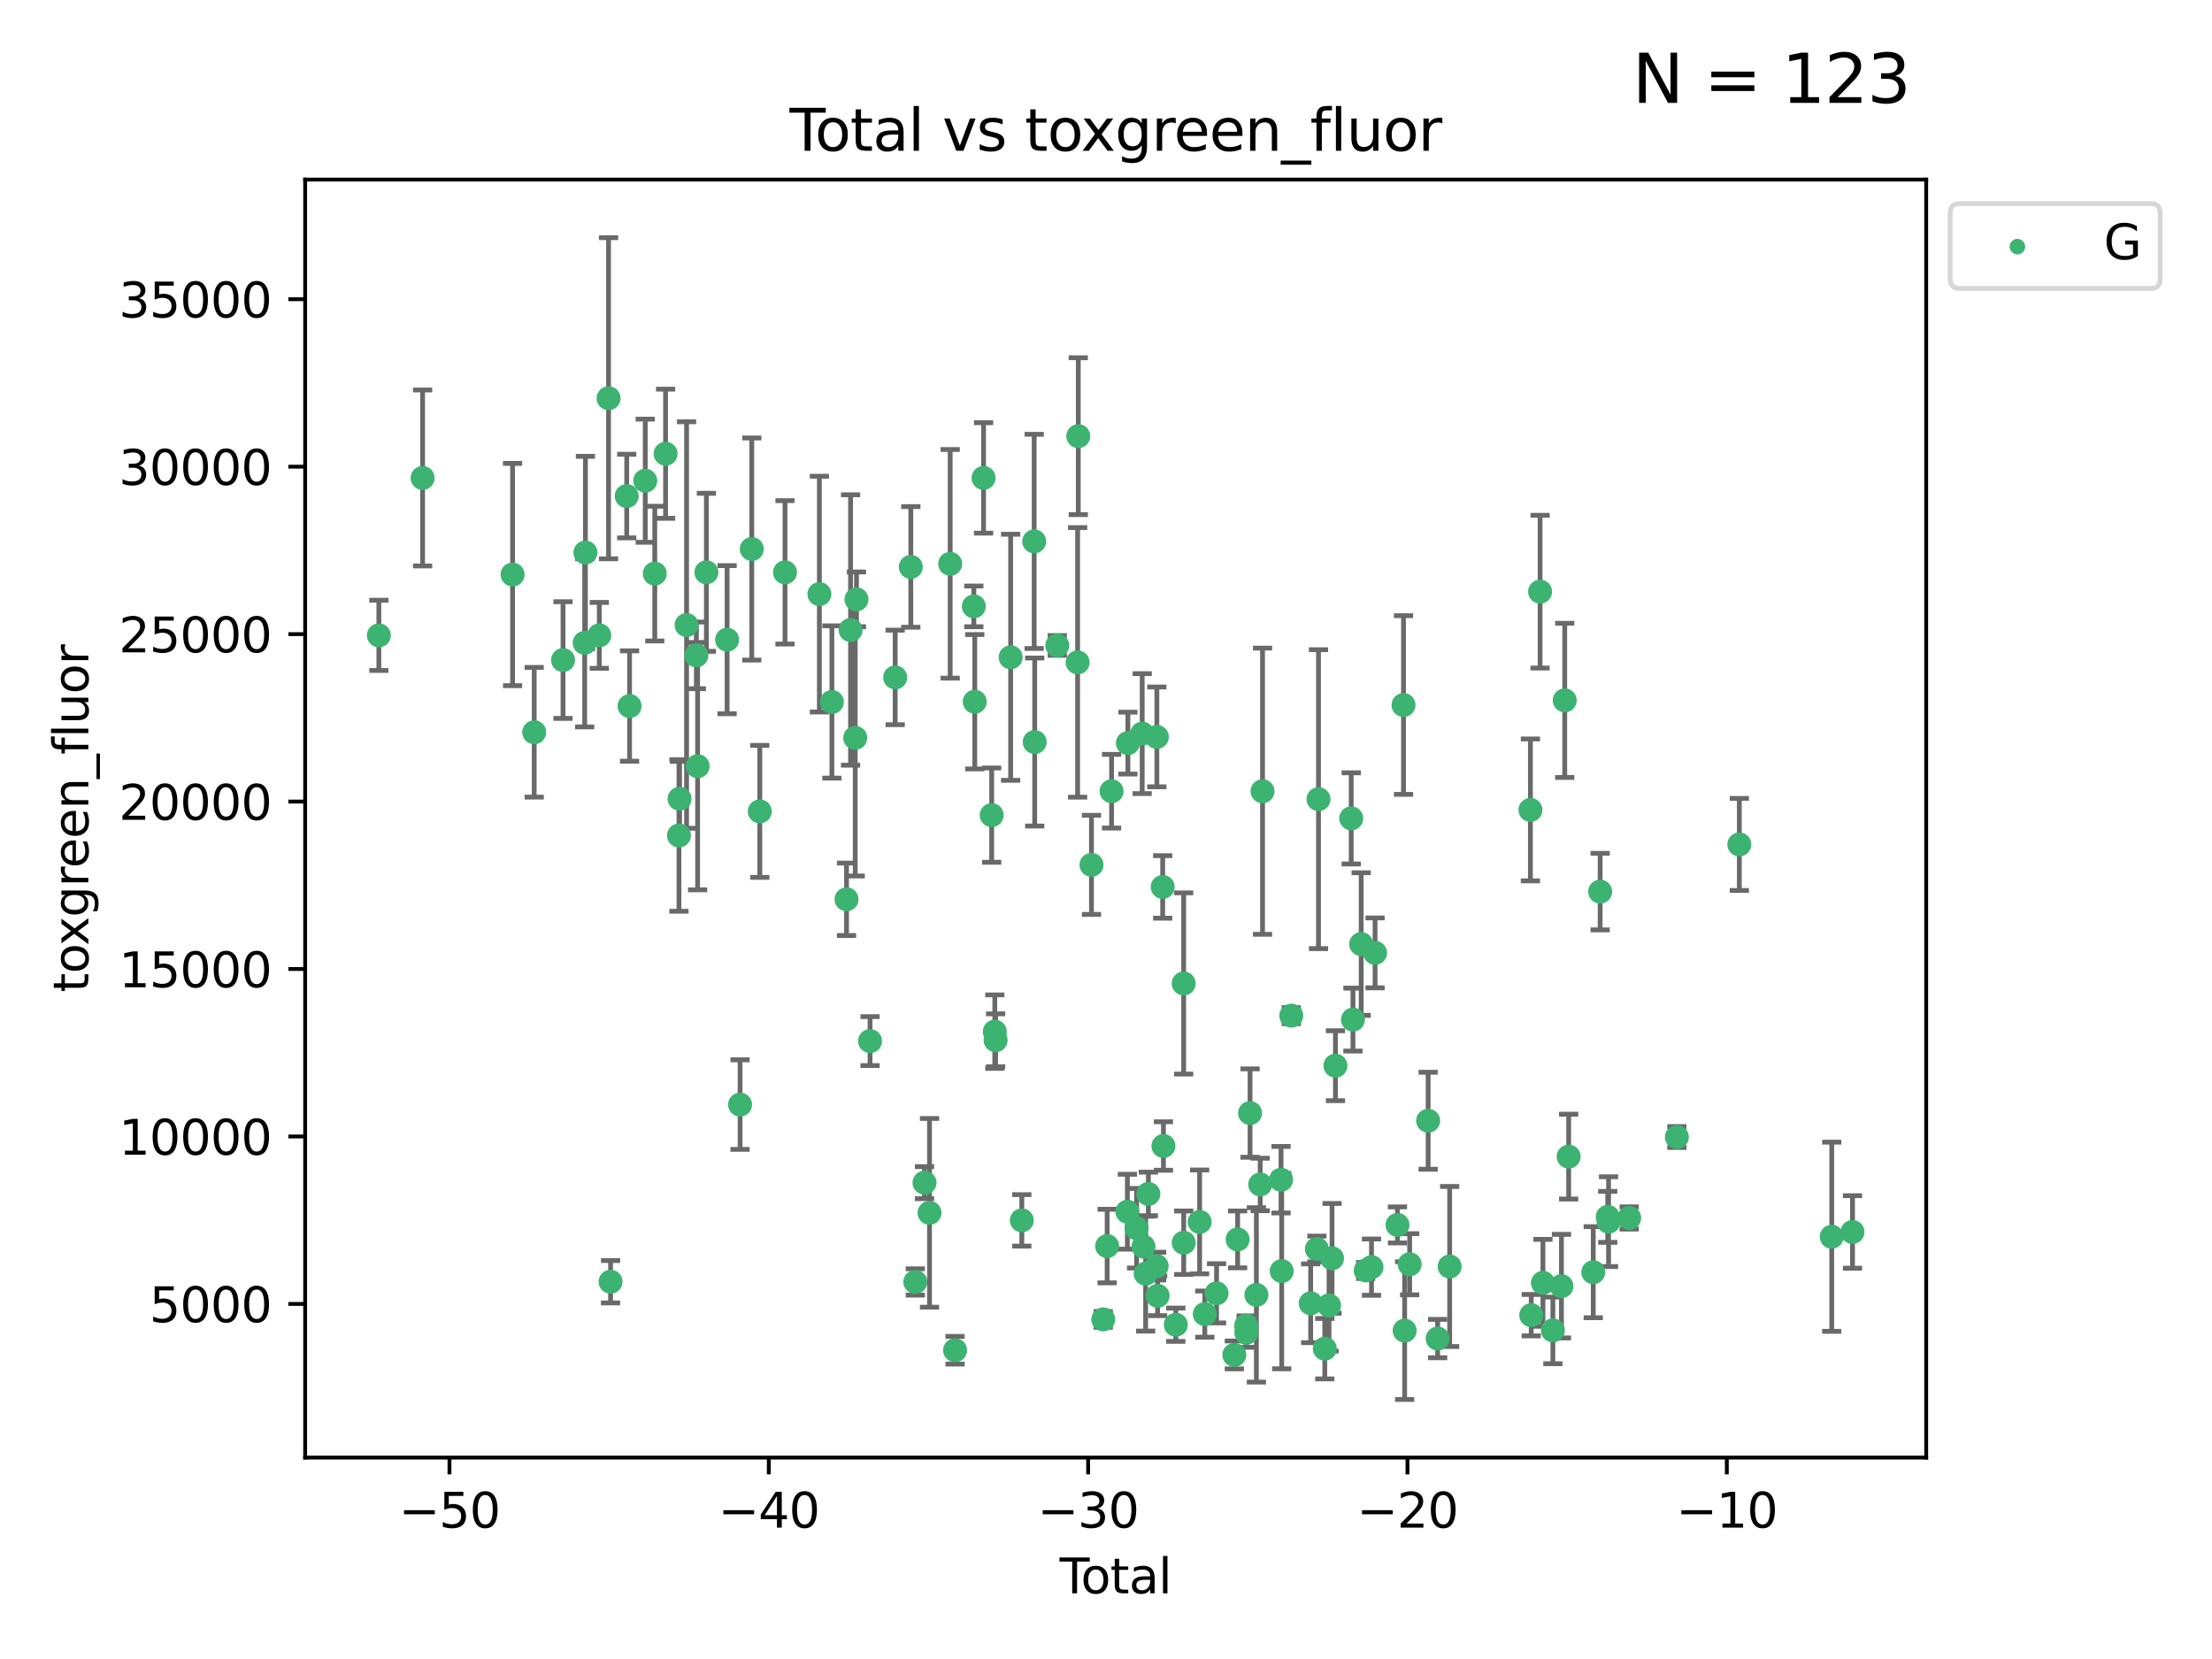 <?xml version="1.0" encoding="utf-8" standalone="no"?>
<!DOCTYPE svg PUBLIC "-//W3C//DTD SVG 1.1//EN"
  "http://www.w3.org/Graphics/SVG/1.1/DTD/svg11.dtd">
<svg xmlns:xlink="http://www.w3.org/1999/xlink" width="460.8pt" height="345.6pt" viewBox="0 0 460.8 345.6" xmlns="http://www.w3.org/2000/svg" version="1.1">
 <defs>
  <style type="text/css">*{stroke-linejoin: round; stroke-linecap: butt}</style>
 </defs>
 <g id="figure_1">
  <g id="patch_1">
   <path d="M 0 345.6 
L 460.8 345.6 
L 460.8 0 
L 0 0 
z
" style="fill: #ffffff"/>
  </g>
  <g id="axes_1">
   <g id="patch_2">
    <path d="M 63.571 303.64 
L 401.26 303.64 
L 401.26 37.411 
L 63.571 37.411 
z
" style="fill: #ffffff"/>
   </g>
   <g id="PathCollection_1">
    <defs>
     <path id="mb79bd8cda0" d="M 0 1.118 
C 0.297 1.118 0.581 1 0.791 0.791 
C 1 0.581 1.118 0.297 1.118 0 
C 1.118 -0.297 1 -0.581 0.791 -0.791 
C 0.581 -1 0.297 -1.118 0 -1.118 
C -0.297 -1.118 -0.581 -1 -0.791 -0.791 
C -1 -0.581 -1.118 -0.297 -1.118 0 
C -1.118 0.297 -1 0.581 -0.791 0.791 
C -0.581 1 -0.297 1.118 0 1.118 
z
" style="stroke: #3cb371"/>
    </defs>
    <g clip-path="url(#pac34e559c0)">
     <use xlink:href="#mb79bd8cda0" x="78.921" y="132.355" style="fill: #3cb371; stroke: #3cb371"/>
     <use xlink:href="#mb79bd8cda0" x="88.034" y="99.568" style="fill: #3cb371; stroke: #3cb371"/>
     <use xlink:href="#mb79bd8cda0" x="106.779" y="119.685" style="fill: #3cb371; stroke: #3cb371"/>
     <use xlink:href="#mb79bd8cda0" x="111.287" y="152.54" style="fill: #3cb371; stroke: #3cb371"/>
     <use xlink:href="#mb79bd8cda0" x="117.288" y="137.502" style="fill: #3cb371; stroke: #3cb371"/>
     <use xlink:href="#mb79bd8cda0" x="121.8" y="133.91" style="fill: #3cb371; stroke: #3cb371"/>
     <use xlink:href="#mb79bd8cda0" x="121.953" y="115.105" style="fill: #3cb371; stroke: #3cb371"/>
     <use xlink:href="#mb79bd8cda0" x="124.844" y="132.357" style="fill: #3cb371; stroke: #3cb371"/>
     <use xlink:href="#mb79bd8cda0" x="126.774" y="82.96" style="fill: #3cb371; stroke: #3cb371"/>
     <use xlink:href="#mb79bd8cda0" x="127.192" y="267.011" style="fill: #3cb371; stroke: #3cb371"/>
     <use xlink:href="#mb79bd8cda0" x="130.556" y="103.336" style="fill: #3cb371; stroke: #3cb371"/>
     <use xlink:href="#mb79bd8cda0" x="131.152" y="147.082" style="fill: #3cb371; stroke: #3cb371"/>
     <use xlink:href="#mb79bd8cda0" x="134.417" y="100.136" style="fill: #3cb371; stroke: #3cb371"/>
     <use xlink:href="#mb79bd8cda0" x="136.403" y="119.494" style="fill: #3cb371; stroke: #3cb371"/>
     <use xlink:href="#mb79bd8cda0" x="138.654" y="94.521" style="fill: #3cb371; stroke: #3cb371"/>
     <use xlink:href="#mb79bd8cda0" x="141.442" y="174.046" style="fill: #3cb371; stroke: #3cb371"/>
     <use xlink:href="#mb79bd8cda0" x="141.564" y="166.398" style="fill: #3cb371; stroke: #3cb371"/>
     <use xlink:href="#mb79bd8cda0" x="143.025" y="130.205" style="fill: #3cb371; stroke: #3cb371"/>
     <use xlink:href="#mb79bd8cda0" x="145.066" y="136.525" style="fill: #3cb371; stroke: #3cb371"/>
     <use xlink:href="#mb79bd8cda0" x="145.326" y="159.605" style="fill: #3cb371; stroke: #3cb371"/>
     <use xlink:href="#mb79bd8cda0" x="147.155" y="119.223" style="fill: #3cb371; stroke: #3cb371"/>
     <use xlink:href="#mb79bd8cda0" x="151.469" y="133.258" style="fill: #3cb371; stroke: #3cb371"/>
     <use xlink:href="#mb79bd8cda0" x="154.169" y="230.11" style="fill: #3cb371; stroke: #3cb371"/>
     <use xlink:href="#mb79bd8cda0" x="156.61" y="114.375" style="fill: #3cb371; stroke: #3cb371"/>
     <use xlink:href="#mb79bd8cda0" x="158.279" y="169.026" style="fill: #3cb371; stroke: #3cb371"/>
     <use xlink:href="#mb79bd8cda0" x="163.533" y="119.23" style="fill: #3cb371; stroke: #3cb371"/>
     <use xlink:href="#mb79bd8cda0" x="170.693" y="123.763" style="fill: #3cb371; stroke: #3cb371"/>
     <use xlink:href="#mb79bd8cda0" x="173.299" y="146.233" style="fill: #3cb371; stroke: #3cb371"/>
     <use xlink:href="#mb79bd8cda0" x="176.348" y="187.338" style="fill: #3cb371; stroke: #3cb371"/>
     <use xlink:href="#mb79bd8cda0" x="177.187" y="131.241" style="fill: #3cb371; stroke: #3cb371"/>
     <use xlink:href="#mb79bd8cda0" x="178.157" y="153.704" style="fill: #3cb371; stroke: #3cb371"/>
     <use xlink:href="#mb79bd8cda0" x="178.418" y="124.857" style="fill: #3cb371; stroke: #3cb371"/>
     <use xlink:href="#mb79bd8cda0" x="181.248" y="216.875" style="fill: #3cb371; stroke: #3cb371"/>
     <use xlink:href="#mb79bd8cda0" x="186.483" y="141.118" style="fill: #3cb371; stroke: #3cb371"/>
     <use xlink:href="#mb79bd8cda0" x="189.737" y="118.098" style="fill: #3cb371; stroke: #3cb371"/>
     <use xlink:href="#mb79bd8cda0" x="190.676" y="267.051" style="fill: #3cb371; stroke: #3cb371"/>
     <use xlink:href="#mb79bd8cda0" x="192.59" y="246.368" style="fill: #3cb371; stroke: #3cb371"/>
     <use xlink:href="#mb79bd8cda0" x="193.635" y="252.652" style="fill: #3cb371; stroke: #3cb371"/>
     <use xlink:href="#mb79bd8cda0" x="197.939" y="117.456" style="fill: #3cb371; stroke: #3cb371"/>
     <use xlink:href="#mb79bd8cda0" x="198.959" y="281.279" style="fill: #3cb371; stroke: #3cb371"/>
     <use xlink:href="#mb79bd8cda0" x="202.868" y="126.317" style="fill: #3cb371; stroke: #3cb371"/>
     <use xlink:href="#mb79bd8cda0" x="203.06" y="146.182" style="fill: #3cb371; stroke: #3cb371"/>
     <use xlink:href="#mb79bd8cda0" x="204.894" y="99.56" style="fill: #3cb371; stroke: #3cb371"/>
     <use xlink:href="#mb79bd8cda0" x="206.587" y="169.806" style="fill: #3cb371; stroke: #3cb371"/>
     <use xlink:href="#mb79bd8cda0" x="207.235" y="214.907" style="fill: #3cb371; stroke: #3cb371"/>
     <use xlink:href="#mb79bd8cda0" x="207.402" y="216.706" style="fill: #3cb371; stroke: #3cb371"/>
     <use xlink:href="#mb79bd8cda0" x="210.536" y="136.922" style="fill: #3cb371; stroke: #3cb371"/>
     <use xlink:href="#mb79bd8cda0" x="212.862" y="254.221" style="fill: #3cb371; stroke: #3cb371"/>
     <use xlink:href="#mb79bd8cda0" x="215.441" y="112.778" style="fill: #3cb371; stroke: #3cb371"/>
     <use xlink:href="#mb79bd8cda0" x="215.547" y="154.58" style="fill: #3cb371; stroke: #3cb371"/>
     <use xlink:href="#mb79bd8cda0" x="220.251" y="134.458" style="fill: #3cb371; stroke: #3cb371"/>
     <use xlink:href="#mb79bd8cda0" x="224.488" y="137.991" style="fill: #3cb371; stroke: #3cb371"/>
     <use xlink:href="#mb79bd8cda0" x="224.627" y="90.863" style="fill: #3cb371; stroke: #3cb371"/>
     <use xlink:href="#mb79bd8cda0" x="227.375" y="180.163" style="fill: #3cb371; stroke: #3cb371"/>
     <use xlink:href="#mb79bd8cda0" x="229.827" y="274.852" style="fill: #3cb371; stroke: #3cb371"/>
     <use xlink:href="#mb79bd8cda0" x="230.639" y="259.579" style="fill: #3cb371; stroke: #3cb371"/>
     <use xlink:href="#mb79bd8cda0" x="231.56" y="164.825" style="fill: #3cb371; stroke: #3cb371"/>
     <use xlink:href="#mb79bd8cda0" x="234.853" y="252.423" style="fill: #3cb371; stroke: #3cb371"/>
     <use xlink:href="#mb79bd8cda0" x="234.961" y="154.805" style="fill: #3cb371; stroke: #3cb371"/>
     <use xlink:href="#mb79bd8cda0" x="236.771" y="255.865" style="fill: #3cb371; stroke: #3cb371"/>
     <use xlink:href="#mb79bd8cda0" x="237.939" y="152.825" style="fill: #3cb371; stroke: #3cb371"/>
     <use xlink:href="#mb79bd8cda0" x="238.211" y="259.692" style="fill: #3cb371; stroke: #3cb371"/>
     <use xlink:href="#mb79bd8cda0" x="238.66" y="265.325" style="fill: #3cb371; stroke: #3cb371"/>
     <use xlink:href="#mb79bd8cda0" x="239.227" y="248.718" style="fill: #3cb371; stroke: #3cb371"/>
     <use xlink:href="#mb79bd8cda0" x="240.951" y="263.752" style="fill: #3cb371; stroke: #3cb371"/>
     <use xlink:href="#mb79bd8cda0" x="240.994" y="153.511" style="fill: #3cb371; stroke: #3cb371"/>
     <use xlink:href="#mb79bd8cda0" x="241.154" y="269.94" style="fill: #3cb371; stroke: #3cb371"/>
     <use xlink:href="#mb79bd8cda0" x="242.209" y="184.763" style="fill: #3cb371; stroke: #3cb371"/>
     <use xlink:href="#mb79bd8cda0" x="242.364" y="238.732" style="fill: #3cb371; stroke: #3cb371"/>
     <use xlink:href="#mb79bd8cda0" x="244.944" y="275.967" style="fill: #3cb371; stroke: #3cb371"/>
     <use xlink:href="#mb79bd8cda0" x="246.579" y="204.872" style="fill: #3cb371; stroke: #3cb371"/>
     <use xlink:href="#mb79bd8cda0" x="246.589" y="258.881" style="fill: #3cb371; stroke: #3cb371"/>
     <use xlink:href="#mb79bd8cda0" x="249.904" y="254.546" style="fill: #3cb371; stroke: #3cb371"/>
     <use xlink:href="#mb79bd8cda0" x="250.982" y="273.753" style="fill: #3cb371; stroke: #3cb371"/>
     <use xlink:href="#mb79bd8cda0" x="253.43" y="269.422" style="fill: #3cb371; stroke: #3cb371"/>
     <use xlink:href="#mb79bd8cda0" x="257.133" y="282.255" style="fill: #3cb371; stroke: #3cb371"/>
     <use xlink:href="#mb79bd8cda0" x="257.82" y="258.192" style="fill: #3cb371; stroke: #3cb371"/>
     <use xlink:href="#mb79bd8cda0" x="259.608" y="276.133" style="fill: #3cb371; stroke: #3cb371"/>
     <use xlink:href="#mb79bd8cda0" x="259.636" y="277.644" style="fill: #3cb371; stroke: #3cb371"/>
     <use xlink:href="#mb79bd8cda0" x="260.408" y="231.873" style="fill: #3cb371; stroke: #3cb371"/>
     <use xlink:href="#mb79bd8cda0" x="261.731" y="269.747" style="fill: #3cb371; stroke: #3cb371"/>
     <use xlink:href="#mb79bd8cda0" x="262.525" y="246.749" style="fill: #3cb371; stroke: #3cb371"/>
     <use xlink:href="#mb79bd8cda0" x="263.007" y="164.829" style="fill: #3cb371; stroke: #3cb371"/>
     <use xlink:href="#mb79bd8cda0" x="266.864" y="245.755" style="fill: #3cb371; stroke: #3cb371"/>
     <use xlink:href="#mb79bd8cda0" x="267.002" y="264.794" style="fill: #3cb371; stroke: #3cb371"/>
     <use xlink:href="#mb79bd8cda0" x="268.995" y="211.581" style="fill: #3cb371; stroke: #3cb371"/>
     <use xlink:href="#mb79bd8cda0" x="273.038" y="271.497" style="fill: #3cb371; stroke: #3cb371"/>
     <use xlink:href="#mb79bd8cda0" x="274.332" y="260.186" style="fill: #3cb371; stroke: #3cb371"/>
     <use xlink:href="#mb79bd8cda0" x="274.666" y="166.481" style="fill: #3cb371; stroke: #3cb371"/>
     <use xlink:href="#mb79bd8cda0" x="275.977" y="280.956" style="fill: #3cb371; stroke: #3cb371"/>
     <use xlink:href="#mb79bd8cda0" x="276.862" y="271.952" style="fill: #3cb371; stroke: #3cb371"/>
     <use xlink:href="#mb79bd8cda0" x="277.488" y="262.134" style="fill: #3cb371; stroke: #3cb371"/>
     <use xlink:href="#mb79bd8cda0" x="278.2" y="222.005" style="fill: #3cb371; stroke: #3cb371"/>
     <use xlink:href="#mb79bd8cda0" x="281.485" y="170.482" style="fill: #3cb371; stroke: #3cb371"/>
     <use xlink:href="#mb79bd8cda0" x="281.846" y="212.402" style="fill: #3cb371; stroke: #3cb371"/>
     <use xlink:href="#mb79bd8cda0" x="283.559" y="196.664" style="fill: #3cb371; stroke: #3cb371"/>
     <use xlink:href="#mb79bd8cda0" x="284.501" y="264.655" style="fill: #3cb371; stroke: #3cb371"/>
     <use xlink:href="#mb79bd8cda0" x="285.709" y="263.968" style="fill: #3cb371; stroke: #3cb371"/>
     <use xlink:href="#mb79bd8cda0" x="286.452" y="198.501" style="fill: #3cb371; stroke: #3cb371"/>
     <use xlink:href="#mb79bd8cda0" x="291.12" y="255.176" style="fill: #3cb371; stroke: #3cb371"/>
     <use xlink:href="#mb79bd8cda0" x="292.376" y="146.868" style="fill: #3cb371; stroke: #3cb371"/>
     <use xlink:href="#mb79bd8cda0" x="292.616" y="277.195" style="fill: #3cb371; stroke: #3cb371"/>
     <use xlink:href="#mb79bd8cda0" x="293.657" y="263.37" style="fill: #3cb371; stroke: #3cb371"/>
     <use xlink:href="#mb79bd8cda0" x="297.507" y="233.473" style="fill: #3cb371; stroke: #3cb371"/>
     <use xlink:href="#mb79bd8cda0" x="299.487" y="278.848" style="fill: #3cb371; stroke: #3cb371"/>
     <use xlink:href="#mb79bd8cda0" x="301.99" y="263.832" style="fill: #3cb371; stroke: #3cb371"/>
     <use xlink:href="#mb79bd8cda0" x="318.814" y="168.718" style="fill: #3cb371; stroke: #3cb371"/>
     <use xlink:href="#mb79bd8cda0" x="318.983" y="273.974" style="fill: #3cb371; stroke: #3cb371"/>
     <use xlink:href="#mb79bd8cda0" x="320.828" y="123.252" style="fill: #3cb371; stroke: #3cb371"/>
     <use xlink:href="#mb79bd8cda0" x="321.424" y="267.234" style="fill: #3cb371; stroke: #3cb371"/>
     <use xlink:href="#mb79bd8cda0" x="323.49" y="277.15" style="fill: #3cb371; stroke: #3cb371"/>
     <use xlink:href="#mb79bd8cda0" x="325.277" y="267.926" style="fill: #3cb371; stroke: #3cb371"/>
     <use xlink:href="#mb79bd8cda0" x="325.963" y="145.898" style="fill: #3cb371; stroke: #3cb371"/>
     <use xlink:href="#mb79bd8cda0" x="326.783" y="240.944" style="fill: #3cb371; stroke: #3cb371"/>
     <use xlink:href="#mb79bd8cda0" x="331.904" y="265.024" style="fill: #3cb371; stroke: #3cb371"/>
     <use xlink:href="#mb79bd8cda0" x="333.34" y="185.739" style="fill: #3cb371; stroke: #3cb371"/>
     <use xlink:href="#mb79bd8cda0" x="334.921" y="253.492" style="fill: #3cb371; stroke: #3cb371"/>
     <use xlink:href="#mb79bd8cda0" x="335.094" y="254.494" style="fill: #3cb371; stroke: #3cb371"/>
     <use xlink:href="#mb79bd8cda0" x="339.39" y="253.723" style="fill: #3cb371; stroke: #3cb371"/>
     <use xlink:href="#mb79bd8cda0" x="349.323" y="236.865" style="fill: #3cb371; stroke: #3cb371"/>
     <use xlink:href="#mb79bd8cda0" x="362.334" y="175.91" style="fill: #3cb371; stroke: #3cb371"/>
     <use xlink:href="#mb79bd8cda0" x="381.585" y="257.636" style="fill: #3cb371; stroke: #3cb371"/>
     <use xlink:href="#mb79bd8cda0" x="385.911" y="256.636" style="fill: #3cb371; stroke: #3cb371"/>
    </g>
   </g>
   <g id="matplotlib.axis_1">
    <g id="xtick_1">
     <g id="line2d_1">
      <defs>
       <path id="m0ac5a988b8" d="M 0 0 
L 0 3.5 
" style="stroke: #000000; stroke-width: 0.8"/>
      </defs>
      <g>
       <use xlink:href="#m0ac5a988b8" x="93.632" y="303.64" style="stroke: #000000; stroke-width: 0.8"/>
      </g>
     </g>
     <g id="text_1">
      <!-- −50 -->
      <g transform="translate(83.08 318.238)scale(0.1 -0.1)">
       <defs>
        <path id="DejaVuSans-2212" d="M 678 2272 
L 4684 2272 
L 4684 1741 
L 678 1741 
L 678 2272 
z
" transform="scale(0.016)"/>
        <path id="DejaVuSans-35" d="M 691 4666 
L 3169 4666 
L 3169 4134 
L 1269 4134 
L 1269 2991 
Q 1406 3038 1543 3061 
Q 1681 3084 1819 3084 
Q 2600 3084 3056 2656 
Q 3513 2228 3513 1497 
Q 3513 744 3044 326 
Q 2575 -91 1722 -91 
Q 1428 -91 1123 -41 
Q 819 9 494 109 
L 494 744 
Q 775 591 1075 516 
Q 1375 441 1709 441 
Q 2250 441 2565 725 
Q 2881 1009 2881 1497 
Q 2881 1984 2565 2268 
Q 2250 2553 1709 2553 
Q 1456 2553 1204 2497 
Q 953 2441 691 2322 
L 691 4666 
z
" transform="scale(0.016)"/>
        <path id="DejaVuSans-30" d="M 2034 4250 
Q 1547 4250 1301 3770 
Q 1056 3291 1056 2328 
Q 1056 1369 1301 889 
Q 1547 409 2034 409 
Q 2525 409 2770 889 
Q 3016 1369 3016 2328 
Q 3016 3291 2770 3770 
Q 2525 4250 2034 4250 
z
M 2034 4750 
Q 2819 4750 3233 4129 
Q 3647 3509 3647 2328 
Q 3647 1150 3233 529 
Q 2819 -91 2034 -91 
Q 1250 -91 836 529 
Q 422 1150 422 2328 
Q 422 3509 836 4129 
Q 1250 4750 2034 4750 
z
" transform="scale(0.016)"/>
       </defs>
       <use xlink:href="#DejaVuSans-2212"/>
       <use xlink:href="#DejaVuSans-35" x="83.789"/>
       <use xlink:href="#DejaVuSans-30" x="147.412"/>
      </g>
     </g>
    </g>
    <g id="xtick_2">
     <g id="line2d_2">
      <g>
       <use xlink:href="#m0ac5a988b8" x="160.156" y="303.64" style="stroke: #000000; stroke-width: 0.8"/>
      </g>
     </g>
     <g id="text_2">
      <!-- −40 -->
      <g transform="translate(149.604 318.238)scale(0.1 -0.1)">
       <defs>
        <path id="DejaVuSans-34" d="M 2419 4116 
L 825 1625 
L 2419 1625 
L 2419 4116 
z
M 2253 4666 
L 3047 4666 
L 3047 1625 
L 3713 1625 
L 3713 1100 
L 3047 1100 
L 3047 0 
L 2419 0 
L 2419 1100 
L 313 1100 
L 313 1709 
L 2253 4666 
z
" transform="scale(0.016)"/>
       </defs>
       <use xlink:href="#DejaVuSans-2212"/>
       <use xlink:href="#DejaVuSans-34" x="83.789"/>
       <use xlink:href="#DejaVuSans-30" x="147.412"/>
      </g>
     </g>
    </g>
    <g id="xtick_3">
     <g id="line2d_3">
      <g>
       <use xlink:href="#m0ac5a988b8" x="226.68" y="303.64" style="stroke: #000000; stroke-width: 0.8"/>
      </g>
     </g>
     <g id="text_3">
      <!-- −30 -->
      <g transform="translate(216.127 318.238)scale(0.1 -0.1)">
       <defs>
        <path id="DejaVuSans-33" d="M 2597 2516 
Q 3050 2419 3304 2112 
Q 3559 1806 3559 1356 
Q 3559 666 3084 287 
Q 2609 -91 1734 -91 
Q 1441 -91 1130 -33 
Q 819 25 488 141 
L 488 750 
Q 750 597 1062 519 
Q 1375 441 1716 441 
Q 2309 441 2620 675 
Q 2931 909 2931 1356 
Q 2931 1769 2642 2001 
Q 2353 2234 1838 2234 
L 1294 2234 
L 1294 2753 
L 1863 2753 
Q 2328 2753 2575 2939 
Q 2822 3125 2822 3475 
Q 2822 3834 2567 4026 
Q 2313 4219 1838 4219 
Q 1578 4219 1281 4162 
Q 984 4106 628 3988 
L 628 4550 
Q 988 4650 1302 4700 
Q 1616 4750 1894 4750 
Q 2613 4750 3031 4423 
Q 3450 4097 3450 3541 
Q 3450 3153 3228 2886 
Q 3006 2619 2597 2516 
z
" transform="scale(0.016)"/>
       </defs>
       <use xlink:href="#DejaVuSans-2212"/>
       <use xlink:href="#DejaVuSans-33" x="83.789"/>
       <use xlink:href="#DejaVuSans-30" x="147.412"/>
      </g>
     </g>
    </g>
    <g id="xtick_4">
     <g id="line2d_4">
      <g>
       <use xlink:href="#m0ac5a988b8" x="293.203" y="303.64" style="stroke: #000000; stroke-width: 0.8"/>
      </g>
     </g>
     <g id="text_4">
      <!-- −20 -->
      <g transform="translate(282.651 318.238)scale(0.1 -0.1)">
       <defs>
        <path id="DejaVuSans-32" d="M 1228 531 
L 3431 531 
L 3431 0 
L 469 0 
L 469 531 
Q 828 903 1448 1529 
Q 2069 2156 2228 2338 
Q 2531 2678 2651 2914 
Q 2772 3150 2772 3378 
Q 2772 3750 2511 3984 
Q 2250 4219 1831 4219 
Q 1534 4219 1204 4116 
Q 875 4013 500 3803 
L 500 4441 
Q 881 4594 1212 4672 
Q 1544 4750 1819 4750 
Q 2544 4750 2975 4387 
Q 3406 4025 3406 3419 
Q 3406 3131 3298 2873 
Q 3191 2616 2906 2266 
Q 2828 2175 2409 1742 
Q 1991 1309 1228 531 
z
" transform="scale(0.016)"/>
       </defs>
       <use xlink:href="#DejaVuSans-2212"/>
       <use xlink:href="#DejaVuSans-32" x="83.789"/>
       <use xlink:href="#DejaVuSans-30" x="147.412"/>
      </g>
     </g>
    </g>
    <g id="xtick_5">
     <g id="line2d_5">
      <g>
       <use xlink:href="#m0ac5a988b8" x="359.727" y="303.64" style="stroke: #000000; stroke-width: 0.8"/>
      </g>
     </g>
     <g id="text_5">
      <!-- −10 -->
      <g transform="translate(349.174 318.238)scale(0.1 -0.1)">
       <defs>
        <path id="DejaVuSans-31" d="M 794 531 
L 1825 531 
L 1825 4091 
L 703 3866 
L 703 4441 
L 1819 4666 
L 2450 4666 
L 2450 531 
L 3481 531 
L 3481 0 
L 794 0 
L 794 531 
z
" transform="scale(0.016)"/>
       </defs>
       <use xlink:href="#DejaVuSans-2212"/>
       <use xlink:href="#DejaVuSans-31" x="83.789"/>
       <use xlink:href="#DejaVuSans-30" x="147.412"/>
      </g>
     </g>
    </g>
    <g id="text_6">
     <!-- Total -->
     <g transform="translate(220.739 331.917)scale(0.1 -0.1)">
      <defs>
       <path id="DejaVuSans-54" d="M -19 4666 
L 3928 4666 
L 3928 4134 
L 2272 4134 
L 2272 0 
L 1638 0 
L 1638 4134 
L -19 4134 
L -19 4666 
z
" transform="scale(0.016)"/>
       <path id="DejaVuSans-6f" d="M 1959 3097 
Q 1497 3097 1228 2736 
Q 959 2375 959 1747 
Q 959 1119 1226 758 
Q 1494 397 1959 397 
Q 2419 397 2687 759 
Q 2956 1122 2956 1747 
Q 2956 2369 2687 2733 
Q 2419 3097 1959 3097 
z
M 1959 3584 
Q 2709 3584 3137 3096 
Q 3566 2609 3566 1747 
Q 3566 888 3137 398 
Q 2709 -91 1959 -91 
Q 1206 -91 779 398 
Q 353 888 353 1747 
Q 353 2609 779 3096 
Q 1206 3584 1959 3584 
z
" transform="scale(0.016)"/>
       <path id="DejaVuSans-74" d="M 1172 4494 
L 1172 3500 
L 2356 3500 
L 2356 3053 
L 1172 3053 
L 1172 1153 
Q 1172 725 1289 603 
Q 1406 481 1766 481 
L 2356 481 
L 2356 0 
L 1766 0 
Q 1100 0 847 248 
Q 594 497 594 1153 
L 594 3053 
L 172 3053 
L 172 3500 
L 594 3500 
L 594 4494 
L 1172 4494 
z
" transform="scale(0.016)"/>
       <path id="DejaVuSans-61" d="M 2194 1759 
Q 1497 1759 1228 1600 
Q 959 1441 959 1056 
Q 959 750 1161 570 
Q 1363 391 1709 391 
Q 2188 391 2477 730 
Q 2766 1069 2766 1631 
L 2766 1759 
L 2194 1759 
z
M 3341 1997 
L 3341 0 
L 2766 0 
L 2766 531 
Q 2569 213 2275 61 
Q 1981 -91 1556 -91 
Q 1019 -91 701 211 
Q 384 513 384 1019 
Q 384 1609 779 1909 
Q 1175 2209 1959 2209 
L 2766 2209 
L 2766 2266 
Q 2766 2663 2505 2880 
Q 2244 3097 1772 3097 
Q 1472 3097 1187 3025 
Q 903 2953 641 2809 
L 641 3341 
Q 956 3463 1253 3523 
Q 1550 3584 1831 3584 
Q 2591 3584 2966 3190 
Q 3341 2797 3341 1997 
z
" transform="scale(0.016)"/>
       <path id="DejaVuSans-6c" d="M 603 4863 
L 1178 4863 
L 1178 0 
L 603 0 
L 603 4863 
z
" transform="scale(0.016)"/>
      </defs>
      <use xlink:href="#DejaVuSans-54"/>
      <use xlink:href="#DejaVuSans-6f" x="44.084"/>
      <use xlink:href="#DejaVuSans-74" x="105.266"/>
      <use xlink:href="#DejaVuSans-61" x="144.475"/>
      <use xlink:href="#DejaVuSans-6c" x="205.754"/>
     </g>
    </g>
   </g>
   <g id="matplotlib.axis_2">
    <g id="ytick_1">
     <g id="line2d_6">
      <defs>
       <path id="me7ef96088e" d="M 0 0 
L -3.5 0 
" style="stroke: #000000; stroke-width: 0.8"/>
      </defs>
      <g>
       <use xlink:href="#me7ef96088e" x="63.571" y="271.633" style="stroke: #000000; stroke-width: 0.8"/>
      </g>
     </g>
     <g id="text_7">
      <!-- 5000 -->
      <g transform="translate(31.121 275.432)scale(0.1 -0.1)">
       <use xlink:href="#DejaVuSans-35"/>
       <use xlink:href="#DejaVuSans-30" x="63.623"/>
       <use xlink:href="#DejaVuSans-30" x="127.246"/>
       <use xlink:href="#DejaVuSans-30" x="190.869"/>
      </g>
     </g>
    </g>
    <g id="ytick_2">
     <g id="line2d_7">
      <g>
       <use xlink:href="#me7ef96088e" x="63.571" y="236.749" style="stroke: #000000; stroke-width: 0.8"/>
      </g>
     </g>
     <g id="text_8">
      <!-- 10000 -->
      <g transform="translate(24.759 240.548)scale(0.1 -0.1)">
       <use xlink:href="#DejaVuSans-31"/>
       <use xlink:href="#DejaVuSans-30" x="63.623"/>
       <use xlink:href="#DejaVuSans-30" x="127.246"/>
       <use xlink:href="#DejaVuSans-30" x="190.869"/>
       <use xlink:href="#DejaVuSans-30" x="254.492"/>
      </g>
     </g>
    </g>
    <g id="ytick_3">
     <g id="line2d_8">
      <g>
       <use xlink:href="#me7ef96088e" x="63.571" y="201.865" style="stroke: #000000; stroke-width: 0.8"/>
      </g>
     </g>
     <g id="text_9">
      <!-- 15000 -->
      <g transform="translate(24.759 205.664)scale(0.1 -0.1)">
       <use xlink:href="#DejaVuSans-31"/>
       <use xlink:href="#DejaVuSans-35" x="63.623"/>
       <use xlink:href="#DejaVuSans-30" x="127.246"/>
       <use xlink:href="#DejaVuSans-30" x="190.869"/>
       <use xlink:href="#DejaVuSans-30" x="254.492"/>
      </g>
     </g>
    </g>
    <g id="ytick_4">
     <g id="line2d_9">
      <g>
       <use xlink:href="#me7ef96088e" x="63.571" y="166.981" style="stroke: #000000; stroke-width: 0.8"/>
      </g>
     </g>
     <g id="text_10">
      <!-- 20000 -->
      <g transform="translate(24.759 170.78)scale(0.1 -0.1)">
       <use xlink:href="#DejaVuSans-32"/>
       <use xlink:href="#DejaVuSans-30" x="63.623"/>
       <use xlink:href="#DejaVuSans-30" x="127.246"/>
       <use xlink:href="#DejaVuSans-30" x="190.869"/>
       <use xlink:href="#DejaVuSans-30" x="254.492"/>
      </g>
     </g>
    </g>
    <g id="ytick_5">
     <g id="line2d_10">
      <g>
       <use xlink:href="#me7ef96088e" x="63.571" y="132.097" style="stroke: #000000; stroke-width: 0.8"/>
      </g>
     </g>
     <g id="text_11">
      <!-- 25000 -->
      <g transform="translate(24.759 135.896)scale(0.1 -0.1)">
       <use xlink:href="#DejaVuSans-32"/>
       <use xlink:href="#DejaVuSans-35" x="63.623"/>
       <use xlink:href="#DejaVuSans-30" x="127.246"/>
       <use xlink:href="#DejaVuSans-30" x="190.869"/>
       <use xlink:href="#DejaVuSans-30" x="254.492"/>
      </g>
     </g>
    </g>
    <g id="ytick_6">
     <g id="line2d_11">
      <g>
       <use xlink:href="#me7ef96088e" x="63.571" y="97.213" style="stroke: #000000; stroke-width: 0.8"/>
      </g>
     </g>
     <g id="text_12">
      <!-- 30000 -->
      <g transform="translate(24.759 101.013)scale(0.1 -0.1)">
       <use xlink:href="#DejaVuSans-33"/>
       <use xlink:href="#DejaVuSans-30" x="63.623"/>
       <use xlink:href="#DejaVuSans-30" x="127.246"/>
       <use xlink:href="#DejaVuSans-30" x="190.869"/>
       <use xlink:href="#DejaVuSans-30" x="254.492"/>
      </g>
     </g>
    </g>
    <g id="ytick_7">
     <g id="line2d_12">
      <g>
       <use xlink:href="#me7ef96088e" x="63.571" y="62.33" style="stroke: #000000; stroke-width: 0.8"/>
      </g>
     </g>
     <g id="text_13">
      <!-- 35000 -->
      <g transform="translate(24.759 66.129)scale(0.1 -0.1)">
       <use xlink:href="#DejaVuSans-33"/>
       <use xlink:href="#DejaVuSans-35" x="63.623"/>
       <use xlink:href="#DejaVuSans-30" x="127.246"/>
       <use xlink:href="#DejaVuSans-30" x="190.869"/>
       <use xlink:href="#DejaVuSans-30" x="254.492"/>
      </g>
     </g>
    </g>
    <g id="text_14">
     <!-- toxgreen_fluor -->
     <g transform="translate(18.401 206.72)rotate(-90)scale(0.1 -0.1)">
      <defs>
       <path id="DejaVuSans-78" d="M 3513 3500 
L 2247 1797 
L 3578 0 
L 2900 0 
L 1881 1375 
L 863 0 
L 184 0 
L 1544 1831 
L 300 3500 
L 978 3500 
L 1906 2253 
L 2834 3500 
L 3513 3500 
z
" transform="scale(0.016)"/>
       <path id="DejaVuSans-67" d="M 2906 1791 
Q 2906 2416 2648 2759 
Q 2391 3103 1925 3103 
Q 1463 3103 1205 2759 
Q 947 2416 947 1791 
Q 947 1169 1205 825 
Q 1463 481 1925 481 
Q 2391 481 2648 825 
Q 2906 1169 2906 1791 
z
M 3481 434 
Q 3481 -459 3084 -895 
Q 2688 -1331 1869 -1331 
Q 1566 -1331 1297 -1286 
Q 1028 -1241 775 -1147 
L 775 -588 
Q 1028 -725 1275 -790 
Q 1522 -856 1778 -856 
Q 2344 -856 2625 -561 
Q 2906 -266 2906 331 
L 2906 616 
Q 2728 306 2450 153 
Q 2172 0 1784 0 
Q 1141 0 747 490 
Q 353 981 353 1791 
Q 353 2603 747 3093 
Q 1141 3584 1784 3584 
Q 2172 3584 2450 3431 
Q 2728 3278 2906 2969 
L 2906 3500 
L 3481 3500 
L 3481 434 
z
" transform="scale(0.016)"/>
       <path id="DejaVuSans-72" d="M 2631 2963 
Q 2534 3019 2420 3045 
Q 2306 3072 2169 3072 
Q 1681 3072 1420 2755 
Q 1159 2438 1159 1844 
L 1159 0 
L 581 0 
L 581 3500 
L 1159 3500 
L 1159 2956 
Q 1341 3275 1631 3429 
Q 1922 3584 2338 3584 
Q 2397 3584 2469 3576 
Q 2541 3569 2628 3553 
L 2631 2963 
z
" transform="scale(0.016)"/>
       <path id="DejaVuSans-65" d="M 3597 1894 
L 3597 1613 
L 953 1613 
Q 991 1019 1311 708 
Q 1631 397 2203 397 
Q 2534 397 2845 478 
Q 3156 559 3463 722 
L 3463 178 
Q 3153 47 2828 -22 
Q 2503 -91 2169 -91 
Q 1331 -91 842 396 
Q 353 884 353 1716 
Q 353 2575 817 3079 
Q 1281 3584 2069 3584 
Q 2775 3584 3186 3129 
Q 3597 2675 3597 1894 
z
M 3022 2063 
Q 3016 2534 2758 2815 
Q 2500 3097 2075 3097 
Q 1594 3097 1305 2825 
Q 1016 2553 972 2059 
L 3022 2063 
z
" transform="scale(0.016)"/>
       <path id="DejaVuSans-6e" d="M 3513 2113 
L 3513 0 
L 2938 0 
L 2938 2094 
Q 2938 2591 2744 2837 
Q 2550 3084 2163 3084 
Q 1697 3084 1428 2787 
Q 1159 2491 1159 1978 
L 1159 0 
L 581 0 
L 581 3500 
L 1159 3500 
L 1159 2956 
Q 1366 3272 1645 3428 
Q 1925 3584 2291 3584 
Q 2894 3584 3203 3211 
Q 3513 2838 3513 2113 
z
" transform="scale(0.016)"/>
       <path id="DejaVuSans-5f" d="M 3263 -1063 
L 3263 -1509 
L -63 -1509 
L -63 -1063 
L 3263 -1063 
z
" transform="scale(0.016)"/>
       <path id="DejaVuSans-66" d="M 2375 4863 
L 2375 4384 
L 1825 4384 
Q 1516 4384 1395 4259 
Q 1275 4134 1275 3809 
L 1275 3500 
L 2222 3500 
L 2222 3053 
L 1275 3053 
L 1275 0 
L 697 0 
L 697 3053 
L 147 3053 
L 147 3500 
L 697 3500 
L 697 3744 
Q 697 4328 969 4595 
Q 1241 4863 1831 4863 
L 2375 4863 
z
" transform="scale(0.016)"/>
       <path id="DejaVuSans-75" d="M 544 1381 
L 544 3500 
L 1119 3500 
L 1119 1403 
Q 1119 906 1312 657 
Q 1506 409 1894 409 
Q 2359 409 2629 706 
Q 2900 1003 2900 1516 
L 2900 3500 
L 3475 3500 
L 3475 0 
L 2900 0 
L 2900 538 
Q 2691 219 2414 64 
Q 2138 -91 1772 -91 
Q 1169 -91 856 284 
Q 544 659 544 1381 
z
M 1991 3584 
L 1991 3584 
z
" transform="scale(0.016)"/>
      </defs>
      <use xlink:href="#DejaVuSans-74"/>
      <use xlink:href="#DejaVuSans-6f" x="39.209"/>
      <use xlink:href="#DejaVuSans-78" x="97.266"/>
      <use xlink:href="#DejaVuSans-67" x="156.445"/>
      <use xlink:href="#DejaVuSans-72" x="219.922"/>
      <use xlink:href="#DejaVuSans-65" x="258.785"/>
      <use xlink:href="#DejaVuSans-65" x="320.309"/>
      <use xlink:href="#DejaVuSans-6e" x="381.832"/>
      <use xlink:href="#DejaVuSans-5f" x="445.211"/>
      <use xlink:href="#DejaVuSans-66" x="495.211"/>
      <use xlink:href="#DejaVuSans-6c" x="530.416"/>
      <use xlink:href="#DejaVuSans-75" x="558.199"/>
      <use xlink:href="#DejaVuSans-6f" x="621.578"/>
      <use xlink:href="#DejaVuSans-72" x="682.76"/>
     </g>
    </g>
   </g>
   <g id="LineCollection_1">
    <path d="M 78.921 139.669 
L 78.921 125.041 
" clip-path="url(#pac34e559c0)" style="fill: none; stroke: #696969"/>
    <path d="M 88.034 117.897 
L 88.034 81.238 
" clip-path="url(#pac34e559c0)" style="fill: none; stroke: #696969"/>
    <path d="M 106.779 142.836 
L 106.779 96.534 
" clip-path="url(#pac34e559c0)" style="fill: none; stroke: #696969"/>
    <path d="M 111.287 166.051 
L 111.287 139.029 
" clip-path="url(#pac34e559c0)" style="fill: none; stroke: #696969"/>
    <path d="M 117.288 149.654 
L 117.288 125.35 
" clip-path="url(#pac34e559c0)" style="fill: none; stroke: #696969"/>
    <path d="M 121.8 151.431 
L 121.8 116.389 
" clip-path="url(#pac34e559c0)" style="fill: none; stroke: #696969"/>
    <path d="M 121.953 135.15 
L 121.953 95.061 
" clip-path="url(#pac34e559c0)" style="fill: none; stroke: #696969"/>
    <path d="M 124.844 139.215 
L 124.844 125.498 
" clip-path="url(#pac34e559c0)" style="fill: none; stroke: #696969"/>
    <path d="M 126.774 116.408 
L 126.774 49.513 
" clip-path="url(#pac34e559c0)" style="fill: none; stroke: #696969"/>
    <path d="M 127.192 271.423 
L 127.192 262.598 
" clip-path="url(#pac34e559c0)" style="fill: none; stroke: #696969"/>
    <path d="M 130.556 112.044 
L 130.556 94.628 
" clip-path="url(#pac34e559c0)" style="fill: none; stroke: #696969"/>
    <path d="M 131.152 158.578 
L 131.152 135.585 
" clip-path="url(#pac34e559c0)" style="fill: none; stroke: #696969"/>
    <path d="M 134.417 112.962 
L 134.417 87.311 
" clip-path="url(#pac34e559c0)" style="fill: none; stroke: #696969"/>
    <path d="M 136.403 133.526 
L 136.403 105.461 
" clip-path="url(#pac34e559c0)" style="fill: none; stroke: #696969"/>
    <path d="M 138.654 107.973 
L 138.654 81.069 
" clip-path="url(#pac34e559c0)" style="fill: none; stroke: #696969"/>
    <path d="M 141.442 189.831 
L 141.442 158.261 
" clip-path="url(#pac34e559c0)" style="fill: none; stroke: #696969"/>
    <path d="M 141.564 174.194 
L 141.564 158.602 
" clip-path="url(#pac34e559c0)" style="fill: none; stroke: #696969"/>
    <path d="M 143.025 172.542 
L 143.025 87.867 
" clip-path="url(#pac34e559c0)" style="fill: none; stroke: #696969"/>
    <path d="M 145.066 143.465 
L 145.066 129.585 
" clip-path="url(#pac34e559c0)" style="fill: none; stroke: #696969"/>
    <path d="M 145.326 185.37 
L 145.326 133.84 
" clip-path="url(#pac34e559c0)" style="fill: none; stroke: #696969"/>
    <path d="M 147.155 135.683 
L 147.155 102.763 
" clip-path="url(#pac34e559c0)" style="fill: none; stroke: #696969"/>
    <path d="M 151.469 148.687 
L 151.469 117.829 
" clip-path="url(#pac34e559c0)" style="fill: none; stroke: #696969"/>
    <path d="M 154.169 239.44 
L 154.169 220.78 
" clip-path="url(#pac34e559c0)" style="fill: none; stroke: #696969"/>
    <path d="M 156.61 137.51 
L 156.61 91.24 
" clip-path="url(#pac34e559c0)" style="fill: none; stroke: #696969"/>
    <path d="M 158.279 182.77 
L 158.279 155.281 
" clip-path="url(#pac34e559c0)" style="fill: none; stroke: #696969"/>
    <path d="M 163.533 134.165 
L 163.533 104.295 
" clip-path="url(#pac34e559c0)" style="fill: none; stroke: #696969"/>
    <path d="M 170.693 148.32 
L 170.693 99.206 
" clip-path="url(#pac34e559c0)" style="fill: none; stroke: #696969"/>
    <path d="M 173.299 162.094 
L 173.299 130.372 
" clip-path="url(#pac34e559c0)" style="fill: none; stroke: #696969"/>
    <path d="M 176.348 194.889 
L 176.348 179.788 
" clip-path="url(#pac34e559c0)" style="fill: none; stroke: #696969"/>
    <path d="M 177.187 159.409 
L 177.187 103.073 
" clip-path="url(#pac34e559c0)" style="fill: none; stroke: #696969"/>
    <path d="M 178.157 182.486 
L 178.157 124.923 
" clip-path="url(#pac34e559c0)" style="fill: none; stroke: #696969"/>
    <path d="M 178.418 130.561 
L 178.418 119.154 
" clip-path="url(#pac34e559c0)" style="fill: none; stroke: #696969"/>
    <path d="M 181.248 221.973 
L 181.248 211.777 
" clip-path="url(#pac34e559c0)" style="fill: none; stroke: #696969"/>
    <path d="M 186.483 150.963 
L 186.483 131.272 
" clip-path="url(#pac34e559c0)" style="fill: none; stroke: #696969"/>
    <path d="M 189.737 130.662 
L 189.737 105.533 
" clip-path="url(#pac34e559c0)" style="fill: none; stroke: #696969"/>
    <path d="M 190.676 269.797 
L 190.676 264.305 
" clip-path="url(#pac34e559c0)" style="fill: none; stroke: #696969"/>
    <path d="M 192.59 249.704 
L 192.59 243.033 
" clip-path="url(#pac34e559c0)" style="fill: none; stroke: #696969"/>
    <path d="M 193.635 272.307 
L 193.635 232.996 
" clip-path="url(#pac34e559c0)" style="fill: none; stroke: #696969"/>
    <path d="M 197.939 141.273 
L 197.939 93.639 
" clip-path="url(#pac34e559c0)" style="fill: none; stroke: #696969"/>
    <path d="M 198.959 284.162 
L 198.959 278.397 
" clip-path="url(#pac34e559c0)" style="fill: none; stroke: #696969"/>
    <path d="M 202.868 130.562 
L 202.868 122.072 
" clip-path="url(#pac34e559c0)" style="fill: none; stroke: #696969"/>
    <path d="M 203.06 160.176 
L 203.06 132.188 
" clip-path="url(#pac34e559c0)" style="fill: none; stroke: #696969"/>
    <path d="M 204.894 111.064 
L 204.894 88.056 
" clip-path="url(#pac34e559c0)" style="fill: none; stroke: #696969"/>
    <path d="M 206.587 179.628 
L 206.587 159.985 
" clip-path="url(#pac34e559c0)" style="fill: none; stroke: #696969"/>
    <path d="M 207.235 222.559 
L 207.235 207.255 
" clip-path="url(#pac34e559c0)" style="fill: none; stroke: #696969"/>
    <path d="M 207.402 222.216 
L 207.402 211.197 
" clip-path="url(#pac34e559c0)" style="fill: none; stroke: #696969"/>
    <path d="M 210.536 162.552 
L 210.536 111.293 
" clip-path="url(#pac34e559c0)" style="fill: none; stroke: #696969"/>
    <path d="M 212.862 259.583 
L 212.862 248.86 
" clip-path="url(#pac34e559c0)" style="fill: none; stroke: #696969"/>
    <path d="M 215.441 135.084 
L 215.441 90.473 
" clip-path="url(#pac34e559c0)" style="fill: none; stroke: #696969"/>
    <path d="M 215.547 172.083 
L 215.547 137.076 
" clip-path="url(#pac34e559c0)" style="fill: none; stroke: #696969"/>
    <path d="M 220.251 136.513 
L 220.251 132.403 
" clip-path="url(#pac34e559c0)" style="fill: none; stroke: #696969"/>
    <path d="M 224.488 166.064 
L 224.488 109.918 
" clip-path="url(#pac34e559c0)" style="fill: none; stroke: #696969"/>
    <path d="M 224.627 107.199 
L 224.627 74.526 
" clip-path="url(#pac34e559c0)" style="fill: none; stroke: #696969"/>
    <path d="M 227.375 190.489 
L 227.375 169.837 
" clip-path="url(#pac34e559c0)" style="fill: none; stroke: #696969"/>
    <path d="M 229.827 276.493 
L 229.827 273.211 
" clip-path="url(#pac34e559c0)" style="fill: none; stroke: #696969"/>
    <path d="M 230.639 267.241 
L 230.639 251.917 
" clip-path="url(#pac34e559c0)" style="fill: none; stroke: #696969"/>
    <path d="M 231.56 172.498 
L 231.56 157.152 
" clip-path="url(#pac34e559c0)" style="fill: none; stroke: #696969"/>
    <path d="M 234.853 260.222 
L 234.853 244.625 
" clip-path="url(#pac34e559c0)" style="fill: none; stroke: #696969"/>
    <path d="M 234.961 161.248 
L 234.961 148.363 
" clip-path="url(#pac34e559c0)" style="fill: none; stroke: #696969"/>
    <path d="M 236.771 264.151 
L 236.771 247.58 
" clip-path="url(#pac34e559c0)" style="fill: none; stroke: #696969"/>
    <path d="M 237.939 165.315 
L 237.939 140.336 
" clip-path="url(#pac34e559c0)" style="fill: none; stroke: #696969"/>
    <path d="M 238.211 260.56 
L 238.211 258.824 
" clip-path="url(#pac34e559c0)" style="fill: none; stroke: #696969"/>
    <path d="M 238.66 277.293 
L 238.66 253.356 
" clip-path="url(#pac34e559c0)" style="fill: none; stroke: #696969"/>
    <path d="M 239.227 253.257 
L 239.227 244.179 
" clip-path="url(#pac34e559c0)" style="fill: none; stroke: #696969"/>
    <path d="M 240.951 266.644 
L 240.951 260.86 
" clip-path="url(#pac34e559c0)" style="fill: none; stroke: #696969"/>
    <path d="M 240.994 163.905 
L 240.994 143.117 
" clip-path="url(#pac34e559c0)" style="fill: none; stroke: #696969"/>
    <path d="M 241.154 274.072 
L 241.154 265.808 
" clip-path="url(#pac34e559c0)" style="fill: none; stroke: #696969"/>
    <path d="M 242.209 191.277 
L 242.209 178.249 
" clip-path="url(#pac34e559c0)" style="fill: none; stroke: #696969"/>
    <path d="M 242.364 243.781 
L 242.364 233.683 
" clip-path="url(#pac34e559c0)" style="fill: none; stroke: #696969"/>
    <path d="M 244.944 279.437 
L 244.944 272.498 
" clip-path="url(#pac34e559c0)" style="fill: none; stroke: #696969"/>
    <path d="M 246.579 223.749 
L 246.579 185.994 
" clip-path="url(#pac34e559c0)" style="fill: none; stroke: #696969"/>
    <path d="M 246.589 265.489 
L 246.589 252.273 
" clip-path="url(#pac34e559c0)" style="fill: none; stroke: #696969"/>
    <path d="M 249.904 265.365 
L 249.904 243.728 
" clip-path="url(#pac34e559c0)" style="fill: none; stroke: #696969"/>
    <path d="M 250.982 278.561 
L 250.982 268.945 
" clip-path="url(#pac34e559c0)" style="fill: none; stroke: #696969"/>
    <path d="M 253.43 275.591 
L 253.43 263.253 
" clip-path="url(#pac34e559c0)" style="fill: none; stroke: #696969"/>
    <path d="M 257.133 285.162 
L 257.133 279.348 
" clip-path="url(#pac34e559c0)" style="fill: none; stroke: #696969"/>
    <path d="M 257.82 264.115 
L 257.82 252.268 
" clip-path="url(#pac34e559c0)" style="fill: none; stroke: #696969"/>
    <path d="M 259.608 278.146 
L 259.608 274.12 
" clip-path="url(#pac34e559c0)" style="fill: none; stroke: #696969"/>
    <path d="M 259.636 280.665 
L 259.636 274.622 
" clip-path="url(#pac34e559c0)" style="fill: none; stroke: #696969"/>
    <path d="M 260.408 241.078 
L 260.408 222.668 
" clip-path="url(#pac34e559c0)" style="fill: none; stroke: #696969"/>
    <path d="M 261.731 287.918 
L 261.731 251.577 
" clip-path="url(#pac34e559c0)" style="fill: none; stroke: #696969"/>
    <path d="M 262.525 252.219 
L 262.525 241.279 
" clip-path="url(#pac34e559c0)" style="fill: none; stroke: #696969"/>
    <path d="M 263.007 194.639 
L 263.007 135.018 
" clip-path="url(#pac34e559c0)" style="fill: none; stroke: #696969"/>
    <path d="M 266.864 252.687 
L 266.864 238.824 
" clip-path="url(#pac34e559c0)" style="fill: none; stroke: #696969"/>
    <path d="M 267.002 285.142 
L 267.002 244.446 
" clip-path="url(#pac34e559c0)" style="fill: none; stroke: #696969"/>
    <path d="M 268.995 213.255 
L 268.995 209.907 
" clip-path="url(#pac34e559c0)" style="fill: none; stroke: #696969"/>
    <path d="M 273.038 279.705 
L 273.038 263.289 
" clip-path="url(#pac34e559c0)" style="fill: none; stroke: #696969"/>
    <path d="M 274.332 262.867 
L 274.332 257.505 
" clip-path="url(#pac34e559c0)" style="fill: none; stroke: #696969"/>
    <path d="M 274.666 197.617 
L 274.666 135.346 
" clip-path="url(#pac34e559c0)" style="fill: none; stroke: #696969"/>
    <path d="M 275.977 287.251 
L 275.977 274.66 
" clip-path="url(#pac34e559c0)" style="fill: none; stroke: #696969"/>
    <path d="M 276.862 281.453 
L 276.862 262.451 
" clip-path="url(#pac34e559c0)" style="fill: none; stroke: #696969"/>
    <path d="M 277.488 273.567 
L 277.488 250.702 
" clip-path="url(#pac34e559c0)" style="fill: none; stroke: #696969"/>
    <path d="M 278.2 229.291 
L 278.2 214.719 
" clip-path="url(#pac34e559c0)" style="fill: none; stroke: #696969"/>
    <path d="M 281.485 179.981 
L 281.485 160.983 
" clip-path="url(#pac34e559c0)" style="fill: none; stroke: #696969"/>
    <path d="M 281.846 218.957 
L 281.846 205.847 
" clip-path="url(#pac34e559c0)" style="fill: none; stroke: #696969"/>
    <path d="M 283.559 211.519 
L 283.559 181.809 
" clip-path="url(#pac34e559c0)" style="fill: none; stroke: #696969"/>
    <path d="M 284.501 266.332 
L 284.501 262.978 
" clip-path="url(#pac34e559c0)" style="fill: none; stroke: #696969"/>
    <path d="M 285.709 269.833 
L 285.709 258.103 
" clip-path="url(#pac34e559c0)" style="fill: none; stroke: #696969"/>
    <path d="M 286.452 205.786 
L 286.452 191.216 
" clip-path="url(#pac34e559c0)" style="fill: none; stroke: #696969"/>
    <path d="M 291.12 258.929 
L 291.12 251.422 
" clip-path="url(#pac34e559c0)" style="fill: none; stroke: #696969"/>
    <path d="M 292.376 165.48 
L 292.376 128.256 
" clip-path="url(#pac34e559c0)" style="fill: none; stroke: #696969"/>
    <path d="M 292.616 291.539 
L 292.616 262.85 
" clip-path="url(#pac34e559c0)" style="fill: none; stroke: #696969"/>
    <path d="M 293.657 269.739 
L 293.657 257.001 
" clip-path="url(#pac34e559c0)" style="fill: none; stroke: #696969"/>
    <path d="M 297.507 243.573 
L 297.507 223.373 
" clip-path="url(#pac34e559c0)" style="fill: none; stroke: #696969"/>
    <path d="M 299.487 282.846 
L 299.487 274.849 
" clip-path="url(#pac34e559c0)" style="fill: none; stroke: #696969"/>
    <path d="M 301.99 280.503 
L 301.99 247.161 
" clip-path="url(#pac34e559c0)" style="fill: none; stroke: #696969"/>
    <path d="M 318.814 183.496 
L 318.814 153.941 
" clip-path="url(#pac34e559c0)" style="fill: none; stroke: #696969"/>
    <path d="M 318.983 278.288 
L 318.983 269.661 
" clip-path="url(#pac34e559c0)" style="fill: none; stroke: #696969"/>
    <path d="M 320.828 139.164 
L 320.828 107.34 
" clip-path="url(#pac34e559c0)" style="fill: none; stroke: #696969"/>
    <path d="M 321.424 276.282 
L 321.424 258.185 
" clip-path="url(#pac34e559c0)" style="fill: none; stroke: #696969"/>
    <path d="M 323.49 284.088 
L 323.49 270.211 
" clip-path="url(#pac34e559c0)" style="fill: none; stroke: #696969"/>
    <path d="M 325.277 278.715 
L 325.277 257.137 
" clip-path="url(#pac34e559c0)" style="fill: none; stroke: #696969"/>
    <path d="M 325.963 161.956 
L 325.963 129.841 
" clip-path="url(#pac34e559c0)" style="fill: none; stroke: #696969"/>
    <path d="M 326.783 249.779 
L 326.783 232.109 
" clip-path="url(#pac34e559c0)" style="fill: none; stroke: #696969"/>
    <path d="M 331.904 274.511 
L 331.904 255.538 
" clip-path="url(#pac34e559c0)" style="fill: none; stroke: #696969"/>
    <path d="M 333.34 193.709 
L 333.34 177.768 
" clip-path="url(#pac34e559c0)" style="fill: none; stroke: #696969"/>
    <path d="M 334.921 258.8 
L 334.921 248.184 
" clip-path="url(#pac34e559c0)" style="fill: none; stroke: #696969"/>
    <path d="M 335.094 263.846 
L 335.094 245.141 
" clip-path="url(#pac34e559c0)" style="fill: none; stroke: #696969"/>
    <path d="M 339.39 256.034 
L 339.39 251.412 
" clip-path="url(#pac34e559c0)" style="fill: none; stroke: #696969"/>
    <path d="M 349.323 239.043 
L 349.323 234.687 
" clip-path="url(#pac34e559c0)" style="fill: none; stroke: #696969"/>
    <path d="M 362.334 185.493 
L 362.334 166.326 
" clip-path="url(#pac34e559c0)" style="fill: none; stroke: #696969"/>
    <path d="M 381.585 277.339 
L 381.585 237.932 
" clip-path="url(#pac34e559c0)" style="fill: none; stroke: #696969"/>
    <path d="M 385.911 264.191 
L 385.911 249.081 
" clip-path="url(#pac34e559c0)" style="fill: none; stroke: #696969"/>
   </g>
   <g id="line2d_13">
    <defs>
     <path id="m838cda2186" d="M 2 0 
L -2 -0 
" style="stroke: #696969"/>
    </defs>
    <g clip-path="url(#pac34e559c0)">
     <use xlink:href="#m838cda2186" x="78.921" y="139.669" style="fill: #696969; stroke: #696969"/>
     <use xlink:href="#m838cda2186" x="88.034" y="117.897" style="fill: #696969; stroke: #696969"/>
     <use xlink:href="#m838cda2186" x="106.779" y="142.836" style="fill: #696969; stroke: #696969"/>
     <use xlink:href="#m838cda2186" x="111.287" y="166.051" style="fill: #696969; stroke: #696969"/>
     <use xlink:href="#m838cda2186" x="117.288" y="149.654" style="fill: #696969; stroke: #696969"/>
     <use xlink:href="#m838cda2186" x="121.8" y="151.431" style="fill: #696969; stroke: #696969"/>
     <use xlink:href="#m838cda2186" x="121.953" y="135.15" style="fill: #696969; stroke: #696969"/>
     <use xlink:href="#m838cda2186" x="124.844" y="139.215" style="fill: #696969; stroke: #696969"/>
     <use xlink:href="#m838cda2186" x="126.774" y="116.408" style="fill: #696969; stroke: #696969"/>
     <use xlink:href="#m838cda2186" x="127.192" y="271.423" style="fill: #696969; stroke: #696969"/>
     <use xlink:href="#m838cda2186" x="130.556" y="112.044" style="fill: #696969; stroke: #696969"/>
     <use xlink:href="#m838cda2186" x="131.152" y="158.578" style="fill: #696969; stroke: #696969"/>
     <use xlink:href="#m838cda2186" x="134.417" y="112.962" style="fill: #696969; stroke: #696969"/>
     <use xlink:href="#m838cda2186" x="136.403" y="133.526" style="fill: #696969; stroke: #696969"/>
     <use xlink:href="#m838cda2186" x="138.654" y="107.973" style="fill: #696969; stroke: #696969"/>
     <use xlink:href="#m838cda2186" x="141.442" y="189.831" style="fill: #696969; stroke: #696969"/>
     <use xlink:href="#m838cda2186" x="141.564" y="174.194" style="fill: #696969; stroke: #696969"/>
     <use xlink:href="#m838cda2186" x="143.025" y="172.542" style="fill: #696969; stroke: #696969"/>
     <use xlink:href="#m838cda2186" x="145.066" y="143.465" style="fill: #696969; stroke: #696969"/>
     <use xlink:href="#m838cda2186" x="145.326" y="185.37" style="fill: #696969; stroke: #696969"/>
     <use xlink:href="#m838cda2186" x="147.155" y="135.683" style="fill: #696969; stroke: #696969"/>
     <use xlink:href="#m838cda2186" x="151.469" y="148.687" style="fill: #696969; stroke: #696969"/>
     <use xlink:href="#m838cda2186" x="154.169" y="239.44" style="fill: #696969; stroke: #696969"/>
     <use xlink:href="#m838cda2186" x="156.61" y="137.51" style="fill: #696969; stroke: #696969"/>
     <use xlink:href="#m838cda2186" x="158.279" y="182.77" style="fill: #696969; stroke: #696969"/>
     <use xlink:href="#m838cda2186" x="163.533" y="134.165" style="fill: #696969; stroke: #696969"/>
     <use xlink:href="#m838cda2186" x="170.693" y="148.32" style="fill: #696969; stroke: #696969"/>
     <use xlink:href="#m838cda2186" x="173.299" y="162.094" style="fill: #696969; stroke: #696969"/>
     <use xlink:href="#m838cda2186" x="176.348" y="194.889" style="fill: #696969; stroke: #696969"/>
     <use xlink:href="#m838cda2186" x="177.187" y="159.409" style="fill: #696969; stroke: #696969"/>
     <use xlink:href="#m838cda2186" x="178.157" y="182.486" style="fill: #696969; stroke: #696969"/>
     <use xlink:href="#m838cda2186" x="178.418" y="130.561" style="fill: #696969; stroke: #696969"/>
     <use xlink:href="#m838cda2186" x="181.248" y="221.973" style="fill: #696969; stroke: #696969"/>
     <use xlink:href="#m838cda2186" x="186.483" y="150.963" style="fill: #696969; stroke: #696969"/>
     <use xlink:href="#m838cda2186" x="189.737" y="130.662" style="fill: #696969; stroke: #696969"/>
     <use xlink:href="#m838cda2186" x="190.676" y="269.797" style="fill: #696969; stroke: #696969"/>
     <use xlink:href="#m838cda2186" x="192.59" y="249.704" style="fill: #696969; stroke: #696969"/>
     <use xlink:href="#m838cda2186" x="193.635" y="272.307" style="fill: #696969; stroke: #696969"/>
     <use xlink:href="#m838cda2186" x="197.939" y="141.273" style="fill: #696969; stroke: #696969"/>
     <use xlink:href="#m838cda2186" x="198.959" y="284.162" style="fill: #696969; stroke: #696969"/>
     <use xlink:href="#m838cda2186" x="202.868" y="130.562" style="fill: #696969; stroke: #696969"/>
     <use xlink:href="#m838cda2186" x="203.06" y="160.176" style="fill: #696969; stroke: #696969"/>
     <use xlink:href="#m838cda2186" x="204.894" y="111.064" style="fill: #696969; stroke: #696969"/>
     <use xlink:href="#m838cda2186" x="206.587" y="179.628" style="fill: #696969; stroke: #696969"/>
     <use xlink:href="#m838cda2186" x="207.235" y="222.559" style="fill: #696969; stroke: #696969"/>
     <use xlink:href="#m838cda2186" x="207.402" y="222.216" style="fill: #696969; stroke: #696969"/>
     <use xlink:href="#m838cda2186" x="210.536" y="162.552" style="fill: #696969; stroke: #696969"/>
     <use xlink:href="#m838cda2186" x="212.862" y="259.583" style="fill: #696969; stroke: #696969"/>
     <use xlink:href="#m838cda2186" x="215.441" y="135.084" style="fill: #696969; stroke: #696969"/>
     <use xlink:href="#m838cda2186" x="215.547" y="172.083" style="fill: #696969; stroke: #696969"/>
     <use xlink:href="#m838cda2186" x="220.251" y="136.513" style="fill: #696969; stroke: #696969"/>
     <use xlink:href="#m838cda2186" x="224.488" y="166.064" style="fill: #696969; stroke: #696969"/>
     <use xlink:href="#m838cda2186" x="224.627" y="107.199" style="fill: #696969; stroke: #696969"/>
     <use xlink:href="#m838cda2186" x="227.375" y="190.489" style="fill: #696969; stroke: #696969"/>
     <use xlink:href="#m838cda2186" x="229.827" y="276.493" style="fill: #696969; stroke: #696969"/>
     <use xlink:href="#m838cda2186" x="230.639" y="267.241" style="fill: #696969; stroke: #696969"/>
     <use xlink:href="#m838cda2186" x="231.56" y="172.498" style="fill: #696969; stroke: #696969"/>
     <use xlink:href="#m838cda2186" x="234.853" y="260.222" style="fill: #696969; stroke: #696969"/>
     <use xlink:href="#m838cda2186" x="234.961" y="161.248" style="fill: #696969; stroke: #696969"/>
     <use xlink:href="#m838cda2186" x="236.771" y="264.151" style="fill: #696969; stroke: #696969"/>
     <use xlink:href="#m838cda2186" x="237.939" y="165.315" style="fill: #696969; stroke: #696969"/>
     <use xlink:href="#m838cda2186" x="238.211" y="260.56" style="fill: #696969; stroke: #696969"/>
     <use xlink:href="#m838cda2186" x="238.66" y="277.293" style="fill: #696969; stroke: #696969"/>
     <use xlink:href="#m838cda2186" x="239.227" y="253.257" style="fill: #696969; stroke: #696969"/>
     <use xlink:href="#m838cda2186" x="240.951" y="266.644" style="fill: #696969; stroke: #696969"/>
     <use xlink:href="#m838cda2186" x="240.994" y="163.905" style="fill: #696969; stroke: #696969"/>
     <use xlink:href="#m838cda2186" x="241.154" y="274.072" style="fill: #696969; stroke: #696969"/>
     <use xlink:href="#m838cda2186" x="242.209" y="191.277" style="fill: #696969; stroke: #696969"/>
     <use xlink:href="#m838cda2186" x="242.364" y="243.781" style="fill: #696969; stroke: #696969"/>
     <use xlink:href="#m838cda2186" x="244.944" y="279.437" style="fill: #696969; stroke: #696969"/>
     <use xlink:href="#m838cda2186" x="246.579" y="223.749" style="fill: #696969; stroke: #696969"/>
     <use xlink:href="#m838cda2186" x="246.589" y="265.489" style="fill: #696969; stroke: #696969"/>
     <use xlink:href="#m838cda2186" x="249.904" y="265.365" style="fill: #696969; stroke: #696969"/>
     <use xlink:href="#m838cda2186" x="250.982" y="278.561" style="fill: #696969; stroke: #696969"/>
     <use xlink:href="#m838cda2186" x="253.43" y="275.591" style="fill: #696969; stroke: #696969"/>
     <use xlink:href="#m838cda2186" x="257.133" y="285.162" style="fill: #696969; stroke: #696969"/>
     <use xlink:href="#m838cda2186" x="257.82" y="264.115" style="fill: #696969; stroke: #696969"/>
     <use xlink:href="#m838cda2186" x="259.608" y="278.146" style="fill: #696969; stroke: #696969"/>
     <use xlink:href="#m838cda2186" x="259.636" y="280.665" style="fill: #696969; stroke: #696969"/>
     <use xlink:href="#m838cda2186" x="260.408" y="241.078" style="fill: #696969; stroke: #696969"/>
     <use xlink:href="#m838cda2186" x="261.731" y="287.918" style="fill: #696969; stroke: #696969"/>
     <use xlink:href="#m838cda2186" x="262.525" y="252.219" style="fill: #696969; stroke: #696969"/>
     <use xlink:href="#m838cda2186" x="263.007" y="194.639" style="fill: #696969; stroke: #696969"/>
     <use xlink:href="#m838cda2186" x="266.864" y="252.687" style="fill: #696969; stroke: #696969"/>
     <use xlink:href="#m838cda2186" x="267.002" y="285.142" style="fill: #696969; stroke: #696969"/>
     <use xlink:href="#m838cda2186" x="268.995" y="213.255" style="fill: #696969; stroke: #696969"/>
     <use xlink:href="#m838cda2186" x="273.038" y="279.705" style="fill: #696969; stroke: #696969"/>
     <use xlink:href="#m838cda2186" x="274.332" y="262.867" style="fill: #696969; stroke: #696969"/>
     <use xlink:href="#m838cda2186" x="274.666" y="197.617" style="fill: #696969; stroke: #696969"/>
     <use xlink:href="#m838cda2186" x="275.977" y="287.251" style="fill: #696969; stroke: #696969"/>
     <use xlink:href="#m838cda2186" x="276.862" y="281.453" style="fill: #696969; stroke: #696969"/>
     <use xlink:href="#m838cda2186" x="277.488" y="273.567" style="fill: #696969; stroke: #696969"/>
     <use xlink:href="#m838cda2186" x="278.2" y="229.291" style="fill: #696969; stroke: #696969"/>
     <use xlink:href="#m838cda2186" x="281.485" y="179.981" style="fill: #696969; stroke: #696969"/>
     <use xlink:href="#m838cda2186" x="281.846" y="218.957" style="fill: #696969; stroke: #696969"/>
     <use xlink:href="#m838cda2186" x="283.559" y="211.519" style="fill: #696969; stroke: #696969"/>
     <use xlink:href="#m838cda2186" x="284.501" y="266.332" style="fill: #696969; stroke: #696969"/>
     <use xlink:href="#m838cda2186" x="285.709" y="269.833" style="fill: #696969; stroke: #696969"/>
     <use xlink:href="#m838cda2186" x="286.452" y="205.786" style="fill: #696969; stroke: #696969"/>
     <use xlink:href="#m838cda2186" x="291.12" y="258.929" style="fill: #696969; stroke: #696969"/>
     <use xlink:href="#m838cda2186" x="292.376" y="165.48" style="fill: #696969; stroke: #696969"/>
     <use xlink:href="#m838cda2186" x="292.616" y="291.539" style="fill: #696969; stroke: #696969"/>
     <use xlink:href="#m838cda2186" x="293.657" y="269.739" style="fill: #696969; stroke: #696969"/>
     <use xlink:href="#m838cda2186" x="297.507" y="243.573" style="fill: #696969; stroke: #696969"/>
     <use xlink:href="#m838cda2186" x="299.487" y="282.846" style="fill: #696969; stroke: #696969"/>
     <use xlink:href="#m838cda2186" x="301.99" y="280.503" style="fill: #696969; stroke: #696969"/>
     <use xlink:href="#m838cda2186" x="318.814" y="183.496" style="fill: #696969; stroke: #696969"/>
     <use xlink:href="#m838cda2186" x="318.983" y="278.288" style="fill: #696969; stroke: #696969"/>
     <use xlink:href="#m838cda2186" x="320.828" y="139.164" style="fill: #696969; stroke: #696969"/>
     <use xlink:href="#m838cda2186" x="321.424" y="276.282" style="fill: #696969; stroke: #696969"/>
     <use xlink:href="#m838cda2186" x="323.49" y="284.088" style="fill: #696969; stroke: #696969"/>
     <use xlink:href="#m838cda2186" x="325.277" y="278.715" style="fill: #696969; stroke: #696969"/>
     <use xlink:href="#m838cda2186" x="325.963" y="161.956" style="fill: #696969; stroke: #696969"/>
     <use xlink:href="#m838cda2186" x="326.783" y="249.779" style="fill: #696969; stroke: #696969"/>
     <use xlink:href="#m838cda2186" x="331.904" y="274.511" style="fill: #696969; stroke: #696969"/>
     <use xlink:href="#m838cda2186" x="333.34" y="193.709" style="fill: #696969; stroke: #696969"/>
     <use xlink:href="#m838cda2186" x="334.921" y="258.8" style="fill: #696969; stroke: #696969"/>
     <use xlink:href="#m838cda2186" x="335.094" y="263.846" style="fill: #696969; stroke: #696969"/>
     <use xlink:href="#m838cda2186" x="339.39" y="256.034" style="fill: #696969; stroke: #696969"/>
     <use xlink:href="#m838cda2186" x="349.323" y="239.043" style="fill: #696969; stroke: #696969"/>
     <use xlink:href="#m838cda2186" x="362.334" y="185.493" style="fill: #696969; stroke: #696969"/>
     <use xlink:href="#m838cda2186" x="381.585" y="277.339" style="fill: #696969; stroke: #696969"/>
     <use xlink:href="#m838cda2186" x="385.911" y="264.191" style="fill: #696969; stroke: #696969"/>
    </g>
   </g>
   <g id="line2d_14">
    <g clip-path="url(#pac34e559c0)">
     <use xlink:href="#m838cda2186" x="78.921" y="125.041" style="fill: #696969; stroke: #696969"/>
     <use xlink:href="#m838cda2186" x="88.034" y="81.238" style="fill: #696969; stroke: #696969"/>
     <use xlink:href="#m838cda2186" x="106.779" y="96.534" style="fill: #696969; stroke: #696969"/>
     <use xlink:href="#m838cda2186" x="111.287" y="139.029" style="fill: #696969; stroke: #696969"/>
     <use xlink:href="#m838cda2186" x="117.288" y="125.35" style="fill: #696969; stroke: #696969"/>
     <use xlink:href="#m838cda2186" x="121.8" y="116.389" style="fill: #696969; stroke: #696969"/>
     <use xlink:href="#m838cda2186" x="121.953" y="95.061" style="fill: #696969; stroke: #696969"/>
     <use xlink:href="#m838cda2186" x="124.844" y="125.498" style="fill: #696969; stroke: #696969"/>
     <use xlink:href="#m838cda2186" x="126.774" y="49.513" style="fill: #696969; stroke: #696969"/>
     <use xlink:href="#m838cda2186" x="127.192" y="262.598" style="fill: #696969; stroke: #696969"/>
     <use xlink:href="#m838cda2186" x="130.556" y="94.628" style="fill: #696969; stroke: #696969"/>
     <use xlink:href="#m838cda2186" x="131.152" y="135.585" style="fill: #696969; stroke: #696969"/>
     <use xlink:href="#m838cda2186" x="134.417" y="87.311" style="fill: #696969; stroke: #696969"/>
     <use xlink:href="#m838cda2186" x="136.403" y="105.461" style="fill: #696969; stroke: #696969"/>
     <use xlink:href="#m838cda2186" x="138.654" y="81.069" style="fill: #696969; stroke: #696969"/>
     <use xlink:href="#m838cda2186" x="141.442" y="158.261" style="fill: #696969; stroke: #696969"/>
     <use xlink:href="#m838cda2186" x="141.564" y="158.602" style="fill: #696969; stroke: #696969"/>
     <use xlink:href="#m838cda2186" x="143.025" y="87.867" style="fill: #696969; stroke: #696969"/>
     <use xlink:href="#m838cda2186" x="145.066" y="129.585" style="fill: #696969; stroke: #696969"/>
     <use xlink:href="#m838cda2186" x="145.326" y="133.84" style="fill: #696969; stroke: #696969"/>
     <use xlink:href="#m838cda2186" x="147.155" y="102.763" style="fill: #696969; stroke: #696969"/>
     <use xlink:href="#m838cda2186" x="151.469" y="117.829" style="fill: #696969; stroke: #696969"/>
     <use xlink:href="#m838cda2186" x="154.169" y="220.78" style="fill: #696969; stroke: #696969"/>
     <use xlink:href="#m838cda2186" x="156.61" y="91.24" style="fill: #696969; stroke: #696969"/>
     <use xlink:href="#m838cda2186" x="158.279" y="155.281" style="fill: #696969; stroke: #696969"/>
     <use xlink:href="#m838cda2186" x="163.533" y="104.295" style="fill: #696969; stroke: #696969"/>
     <use xlink:href="#m838cda2186" x="170.693" y="99.206" style="fill: #696969; stroke: #696969"/>
     <use xlink:href="#m838cda2186" x="173.299" y="130.372" style="fill: #696969; stroke: #696969"/>
     <use xlink:href="#m838cda2186" x="176.348" y="179.788" style="fill: #696969; stroke: #696969"/>
     <use xlink:href="#m838cda2186" x="177.187" y="103.073" style="fill: #696969; stroke: #696969"/>
     <use xlink:href="#m838cda2186" x="178.157" y="124.923" style="fill: #696969; stroke: #696969"/>
     <use xlink:href="#m838cda2186" x="178.418" y="119.154" style="fill: #696969; stroke: #696969"/>
     <use xlink:href="#m838cda2186" x="181.248" y="211.777" style="fill: #696969; stroke: #696969"/>
     <use xlink:href="#m838cda2186" x="186.483" y="131.272" style="fill: #696969; stroke: #696969"/>
     <use xlink:href="#m838cda2186" x="189.737" y="105.533" style="fill: #696969; stroke: #696969"/>
     <use xlink:href="#m838cda2186" x="190.676" y="264.305" style="fill: #696969; stroke: #696969"/>
     <use xlink:href="#m838cda2186" x="192.59" y="243.033" style="fill: #696969; stroke: #696969"/>
     <use xlink:href="#m838cda2186" x="193.635" y="232.996" style="fill: #696969; stroke: #696969"/>
     <use xlink:href="#m838cda2186" x="197.939" y="93.639" style="fill: #696969; stroke: #696969"/>
     <use xlink:href="#m838cda2186" x="198.959" y="278.397" style="fill: #696969; stroke: #696969"/>
     <use xlink:href="#m838cda2186" x="202.868" y="122.072" style="fill: #696969; stroke: #696969"/>
     <use xlink:href="#m838cda2186" x="203.06" y="132.188" style="fill: #696969; stroke: #696969"/>
     <use xlink:href="#m838cda2186" x="204.894" y="88.056" style="fill: #696969; stroke: #696969"/>
     <use xlink:href="#m838cda2186" x="206.587" y="159.985" style="fill: #696969; stroke: #696969"/>
     <use xlink:href="#m838cda2186" x="207.235" y="207.255" style="fill: #696969; stroke: #696969"/>
     <use xlink:href="#m838cda2186" x="207.402" y="211.197" style="fill: #696969; stroke: #696969"/>
     <use xlink:href="#m838cda2186" x="210.536" y="111.293" style="fill: #696969; stroke: #696969"/>
     <use xlink:href="#m838cda2186" x="212.862" y="248.86" style="fill: #696969; stroke: #696969"/>
     <use xlink:href="#m838cda2186" x="215.441" y="90.473" style="fill: #696969; stroke: #696969"/>
     <use xlink:href="#m838cda2186" x="215.547" y="137.076" style="fill: #696969; stroke: #696969"/>
     <use xlink:href="#m838cda2186" x="220.251" y="132.403" style="fill: #696969; stroke: #696969"/>
     <use xlink:href="#m838cda2186" x="224.488" y="109.918" style="fill: #696969; stroke: #696969"/>
     <use xlink:href="#m838cda2186" x="224.627" y="74.526" style="fill: #696969; stroke: #696969"/>
     <use xlink:href="#m838cda2186" x="227.375" y="169.837" style="fill: #696969; stroke: #696969"/>
     <use xlink:href="#m838cda2186" x="229.827" y="273.211" style="fill: #696969; stroke: #696969"/>
     <use xlink:href="#m838cda2186" x="230.639" y="251.917" style="fill: #696969; stroke: #696969"/>
     <use xlink:href="#m838cda2186" x="231.56" y="157.152" style="fill: #696969; stroke: #696969"/>
     <use xlink:href="#m838cda2186" x="234.853" y="244.625" style="fill: #696969; stroke: #696969"/>
     <use xlink:href="#m838cda2186" x="234.961" y="148.363" style="fill: #696969; stroke: #696969"/>
     <use xlink:href="#m838cda2186" x="236.771" y="247.58" style="fill: #696969; stroke: #696969"/>
     <use xlink:href="#m838cda2186" x="237.939" y="140.336" style="fill: #696969; stroke: #696969"/>
     <use xlink:href="#m838cda2186" x="238.211" y="258.824" style="fill: #696969; stroke: #696969"/>
     <use xlink:href="#m838cda2186" x="238.66" y="253.356" style="fill: #696969; stroke: #696969"/>
     <use xlink:href="#m838cda2186" x="239.227" y="244.179" style="fill: #696969; stroke: #696969"/>
     <use xlink:href="#m838cda2186" x="240.951" y="260.86" style="fill: #696969; stroke: #696969"/>
     <use xlink:href="#m838cda2186" x="240.994" y="143.117" style="fill: #696969; stroke: #696969"/>
     <use xlink:href="#m838cda2186" x="241.154" y="265.808" style="fill: #696969; stroke: #696969"/>
     <use xlink:href="#m838cda2186" x="242.209" y="178.249" style="fill: #696969; stroke: #696969"/>
     <use xlink:href="#m838cda2186" x="242.364" y="233.683" style="fill: #696969; stroke: #696969"/>
     <use xlink:href="#m838cda2186" x="244.944" y="272.498" style="fill: #696969; stroke: #696969"/>
     <use xlink:href="#m838cda2186" x="246.579" y="185.994" style="fill: #696969; stroke: #696969"/>
     <use xlink:href="#m838cda2186" x="246.589" y="252.273" style="fill: #696969; stroke: #696969"/>
     <use xlink:href="#m838cda2186" x="249.904" y="243.728" style="fill: #696969; stroke: #696969"/>
     <use xlink:href="#m838cda2186" x="250.982" y="268.945" style="fill: #696969; stroke: #696969"/>
     <use xlink:href="#m838cda2186" x="253.43" y="263.253" style="fill: #696969; stroke: #696969"/>
     <use xlink:href="#m838cda2186" x="257.133" y="279.348" style="fill: #696969; stroke: #696969"/>
     <use xlink:href="#m838cda2186" x="257.82" y="252.268" style="fill: #696969; stroke: #696969"/>
     <use xlink:href="#m838cda2186" x="259.608" y="274.12" style="fill: #696969; stroke: #696969"/>
     <use xlink:href="#m838cda2186" x="259.636" y="274.622" style="fill: #696969; stroke: #696969"/>
     <use xlink:href="#m838cda2186" x="260.408" y="222.668" style="fill: #696969; stroke: #696969"/>
     <use xlink:href="#m838cda2186" x="261.731" y="251.577" style="fill: #696969; stroke: #696969"/>
     <use xlink:href="#m838cda2186" x="262.525" y="241.279" style="fill: #696969; stroke: #696969"/>
     <use xlink:href="#m838cda2186" x="263.007" y="135.018" style="fill: #696969; stroke: #696969"/>
     <use xlink:href="#m838cda2186" x="266.864" y="238.824" style="fill: #696969; stroke: #696969"/>
     <use xlink:href="#m838cda2186" x="267.002" y="244.446" style="fill: #696969; stroke: #696969"/>
     <use xlink:href="#m838cda2186" x="268.995" y="209.907" style="fill: #696969; stroke: #696969"/>
     <use xlink:href="#m838cda2186" x="273.038" y="263.289" style="fill: #696969; stroke: #696969"/>
     <use xlink:href="#m838cda2186" x="274.332" y="257.505" style="fill: #696969; stroke: #696969"/>
     <use xlink:href="#m838cda2186" x="274.666" y="135.346" style="fill: #696969; stroke: #696969"/>
     <use xlink:href="#m838cda2186" x="275.977" y="274.66" style="fill: #696969; stroke: #696969"/>
     <use xlink:href="#m838cda2186" x="276.862" y="262.451" style="fill: #696969; stroke: #696969"/>
     <use xlink:href="#m838cda2186" x="277.488" y="250.702" style="fill: #696969; stroke: #696969"/>
     <use xlink:href="#m838cda2186" x="278.2" y="214.719" style="fill: #696969; stroke: #696969"/>
     <use xlink:href="#m838cda2186" x="281.485" y="160.983" style="fill: #696969; stroke: #696969"/>
     <use xlink:href="#m838cda2186" x="281.846" y="205.847" style="fill: #696969; stroke: #696969"/>
     <use xlink:href="#m838cda2186" x="283.559" y="181.809" style="fill: #696969; stroke: #696969"/>
     <use xlink:href="#m838cda2186" x="284.501" y="262.978" style="fill: #696969; stroke: #696969"/>
     <use xlink:href="#m838cda2186" x="285.709" y="258.103" style="fill: #696969; stroke: #696969"/>
     <use xlink:href="#m838cda2186" x="286.452" y="191.216" style="fill: #696969; stroke: #696969"/>
     <use xlink:href="#m838cda2186" x="291.12" y="251.422" style="fill: #696969; stroke: #696969"/>
     <use xlink:href="#m838cda2186" x="292.376" y="128.256" style="fill: #696969; stroke: #696969"/>
     <use xlink:href="#m838cda2186" x="292.616" y="262.85" style="fill: #696969; stroke: #696969"/>
     <use xlink:href="#m838cda2186" x="293.657" y="257.001" style="fill: #696969; stroke: #696969"/>
     <use xlink:href="#m838cda2186" x="297.507" y="223.373" style="fill: #696969; stroke: #696969"/>
     <use xlink:href="#m838cda2186" x="299.487" y="274.849" style="fill: #696969; stroke: #696969"/>
     <use xlink:href="#m838cda2186" x="301.99" y="247.161" style="fill: #696969; stroke: #696969"/>
     <use xlink:href="#m838cda2186" x="318.814" y="153.941" style="fill: #696969; stroke: #696969"/>
     <use xlink:href="#m838cda2186" x="318.983" y="269.661" style="fill: #696969; stroke: #696969"/>
     <use xlink:href="#m838cda2186" x="320.828" y="107.34" style="fill: #696969; stroke: #696969"/>
     <use xlink:href="#m838cda2186" x="321.424" y="258.185" style="fill: #696969; stroke: #696969"/>
     <use xlink:href="#m838cda2186" x="323.49" y="270.211" style="fill: #696969; stroke: #696969"/>
     <use xlink:href="#m838cda2186" x="325.277" y="257.137" style="fill: #696969; stroke: #696969"/>
     <use xlink:href="#m838cda2186" x="325.963" y="129.841" style="fill: #696969; stroke: #696969"/>
     <use xlink:href="#m838cda2186" x="326.783" y="232.109" style="fill: #696969; stroke: #696969"/>
     <use xlink:href="#m838cda2186" x="331.904" y="255.538" style="fill: #696969; stroke: #696969"/>
     <use xlink:href="#m838cda2186" x="333.34" y="177.768" style="fill: #696969; stroke: #696969"/>
     <use xlink:href="#m838cda2186" x="334.921" y="248.184" style="fill: #696969; stroke: #696969"/>
     <use xlink:href="#m838cda2186" x="335.094" y="245.141" style="fill: #696969; stroke: #696969"/>
     <use xlink:href="#m838cda2186" x="339.39" y="251.412" style="fill: #696969; stroke: #696969"/>
     <use xlink:href="#m838cda2186" x="349.323" y="234.687" style="fill: #696969; stroke: #696969"/>
     <use xlink:href="#m838cda2186" x="362.334" y="166.326" style="fill: #696969; stroke: #696969"/>
     <use xlink:href="#m838cda2186" x="381.585" y="237.932" style="fill: #696969; stroke: #696969"/>
     <use xlink:href="#m838cda2186" x="385.911" y="249.081" style="fill: #696969; stroke: #696969"/>
    </g>
   </g>
   <g id="line2d_15">
    <defs>
     <path id="m717d5c84c4" d="M 0 2 
C 0.53 2 1.039 1.789 1.414 1.414 
C 1.789 1.039 2 0.53 2 0 
C 2 -0.53 1.789 -1.039 1.414 -1.414 
C 1.039 -1.789 0.53 -2 0 -2 
C -0.53 -2 -1.039 -1.789 -1.414 -1.414 
C -1.789 -1.039 -2 -0.53 -2 0 
C -2 0.53 -1.789 1.039 -1.414 1.414 
C -1.039 1.789 -0.53 2 0 2 
z
" style="stroke: #3cb371"/>
    </defs>
    <g clip-path="url(#pac34e559c0)">
     <use xlink:href="#m717d5c84c4" x="78.921" y="132.355" style="fill: #3cb371; stroke: #3cb371"/>
     <use xlink:href="#m717d5c84c4" x="88.034" y="99.568" style="fill: #3cb371; stroke: #3cb371"/>
     <use xlink:href="#m717d5c84c4" x="106.779" y="119.685" style="fill: #3cb371; stroke: #3cb371"/>
     <use xlink:href="#m717d5c84c4" x="111.287" y="152.54" style="fill: #3cb371; stroke: #3cb371"/>
     <use xlink:href="#m717d5c84c4" x="117.288" y="137.502" style="fill: #3cb371; stroke: #3cb371"/>
     <use xlink:href="#m717d5c84c4" x="121.8" y="133.91" style="fill: #3cb371; stroke: #3cb371"/>
     <use xlink:href="#m717d5c84c4" x="121.953" y="115.105" style="fill: #3cb371; stroke: #3cb371"/>
     <use xlink:href="#m717d5c84c4" x="124.844" y="132.357" style="fill: #3cb371; stroke: #3cb371"/>
     <use xlink:href="#m717d5c84c4" x="126.774" y="82.96" style="fill: #3cb371; stroke: #3cb371"/>
     <use xlink:href="#m717d5c84c4" x="127.192" y="267.011" style="fill: #3cb371; stroke: #3cb371"/>
     <use xlink:href="#m717d5c84c4" x="130.556" y="103.336" style="fill: #3cb371; stroke: #3cb371"/>
     <use xlink:href="#m717d5c84c4" x="131.152" y="147.082" style="fill: #3cb371; stroke: #3cb371"/>
     <use xlink:href="#m717d5c84c4" x="134.417" y="100.136" style="fill: #3cb371; stroke: #3cb371"/>
     <use xlink:href="#m717d5c84c4" x="136.403" y="119.494" style="fill: #3cb371; stroke: #3cb371"/>
     <use xlink:href="#m717d5c84c4" x="138.654" y="94.521" style="fill: #3cb371; stroke: #3cb371"/>
     <use xlink:href="#m717d5c84c4" x="141.442" y="174.046" style="fill: #3cb371; stroke: #3cb371"/>
     <use xlink:href="#m717d5c84c4" x="141.564" y="166.398" style="fill: #3cb371; stroke: #3cb371"/>
     <use xlink:href="#m717d5c84c4" x="143.025" y="130.205" style="fill: #3cb371; stroke: #3cb371"/>
     <use xlink:href="#m717d5c84c4" x="145.066" y="136.525" style="fill: #3cb371; stroke: #3cb371"/>
     <use xlink:href="#m717d5c84c4" x="145.326" y="159.605" style="fill: #3cb371; stroke: #3cb371"/>
     <use xlink:href="#m717d5c84c4" x="147.155" y="119.223" style="fill: #3cb371; stroke: #3cb371"/>
     <use xlink:href="#m717d5c84c4" x="151.469" y="133.258" style="fill: #3cb371; stroke: #3cb371"/>
     <use xlink:href="#m717d5c84c4" x="154.169" y="230.11" style="fill: #3cb371; stroke: #3cb371"/>
     <use xlink:href="#m717d5c84c4" x="156.61" y="114.375" style="fill: #3cb371; stroke: #3cb371"/>
     <use xlink:href="#m717d5c84c4" x="158.279" y="169.026" style="fill: #3cb371; stroke: #3cb371"/>
     <use xlink:href="#m717d5c84c4" x="163.533" y="119.23" style="fill: #3cb371; stroke: #3cb371"/>
     <use xlink:href="#m717d5c84c4" x="170.693" y="123.763" style="fill: #3cb371; stroke: #3cb371"/>
     <use xlink:href="#m717d5c84c4" x="173.299" y="146.233" style="fill: #3cb371; stroke: #3cb371"/>
     <use xlink:href="#m717d5c84c4" x="176.348" y="187.338" style="fill: #3cb371; stroke: #3cb371"/>
     <use xlink:href="#m717d5c84c4" x="177.187" y="131.241" style="fill: #3cb371; stroke: #3cb371"/>
     <use xlink:href="#m717d5c84c4" x="178.157" y="153.704" style="fill: #3cb371; stroke: #3cb371"/>
     <use xlink:href="#m717d5c84c4" x="178.418" y="124.857" style="fill: #3cb371; stroke: #3cb371"/>
     <use xlink:href="#m717d5c84c4" x="181.248" y="216.875" style="fill: #3cb371; stroke: #3cb371"/>
     <use xlink:href="#m717d5c84c4" x="186.483" y="141.118" style="fill: #3cb371; stroke: #3cb371"/>
     <use xlink:href="#m717d5c84c4" x="189.737" y="118.098" style="fill: #3cb371; stroke: #3cb371"/>
     <use xlink:href="#m717d5c84c4" x="190.676" y="267.051" style="fill: #3cb371; stroke: #3cb371"/>
     <use xlink:href="#m717d5c84c4" x="192.59" y="246.368" style="fill: #3cb371; stroke: #3cb371"/>
     <use xlink:href="#m717d5c84c4" x="193.635" y="252.652" style="fill: #3cb371; stroke: #3cb371"/>
     <use xlink:href="#m717d5c84c4" x="197.939" y="117.456" style="fill: #3cb371; stroke: #3cb371"/>
     <use xlink:href="#m717d5c84c4" x="198.959" y="281.279" style="fill: #3cb371; stroke: #3cb371"/>
     <use xlink:href="#m717d5c84c4" x="202.868" y="126.317" style="fill: #3cb371; stroke: #3cb371"/>
     <use xlink:href="#m717d5c84c4" x="203.06" y="146.182" style="fill: #3cb371; stroke: #3cb371"/>
     <use xlink:href="#m717d5c84c4" x="204.894" y="99.56" style="fill: #3cb371; stroke: #3cb371"/>
     <use xlink:href="#m717d5c84c4" x="206.587" y="169.806" style="fill: #3cb371; stroke: #3cb371"/>
     <use xlink:href="#m717d5c84c4" x="207.235" y="214.907" style="fill: #3cb371; stroke: #3cb371"/>
     <use xlink:href="#m717d5c84c4" x="207.402" y="216.706" style="fill: #3cb371; stroke: #3cb371"/>
     <use xlink:href="#m717d5c84c4" x="210.536" y="136.922" style="fill: #3cb371; stroke: #3cb371"/>
     <use xlink:href="#m717d5c84c4" x="212.862" y="254.221" style="fill: #3cb371; stroke: #3cb371"/>
     <use xlink:href="#m717d5c84c4" x="215.441" y="112.778" style="fill: #3cb371; stroke: #3cb371"/>
     <use xlink:href="#m717d5c84c4" x="215.547" y="154.58" style="fill: #3cb371; stroke: #3cb371"/>
     <use xlink:href="#m717d5c84c4" x="220.251" y="134.458" style="fill: #3cb371; stroke: #3cb371"/>
     <use xlink:href="#m717d5c84c4" x="224.488" y="137.991" style="fill: #3cb371; stroke: #3cb371"/>
     <use xlink:href="#m717d5c84c4" x="224.627" y="90.863" style="fill: #3cb371; stroke: #3cb371"/>
     <use xlink:href="#m717d5c84c4" x="227.375" y="180.163" style="fill: #3cb371; stroke: #3cb371"/>
     <use xlink:href="#m717d5c84c4" x="229.827" y="274.852" style="fill: #3cb371; stroke: #3cb371"/>
     <use xlink:href="#m717d5c84c4" x="230.639" y="259.579" style="fill: #3cb371; stroke: #3cb371"/>
     <use xlink:href="#m717d5c84c4" x="231.56" y="164.825" style="fill: #3cb371; stroke: #3cb371"/>
     <use xlink:href="#m717d5c84c4" x="234.853" y="252.423" style="fill: #3cb371; stroke: #3cb371"/>
     <use xlink:href="#m717d5c84c4" x="234.961" y="154.805" style="fill: #3cb371; stroke: #3cb371"/>
     <use xlink:href="#m717d5c84c4" x="236.771" y="255.865" style="fill: #3cb371; stroke: #3cb371"/>
     <use xlink:href="#m717d5c84c4" x="237.939" y="152.825" style="fill: #3cb371; stroke: #3cb371"/>
     <use xlink:href="#m717d5c84c4" x="238.211" y="259.692" style="fill: #3cb371; stroke: #3cb371"/>
     <use xlink:href="#m717d5c84c4" x="238.66" y="265.325" style="fill: #3cb371; stroke: #3cb371"/>
     <use xlink:href="#m717d5c84c4" x="239.227" y="248.718" style="fill: #3cb371; stroke: #3cb371"/>
     <use xlink:href="#m717d5c84c4" x="240.951" y="263.752" style="fill: #3cb371; stroke: #3cb371"/>
     <use xlink:href="#m717d5c84c4" x="240.994" y="153.511" style="fill: #3cb371; stroke: #3cb371"/>
     <use xlink:href="#m717d5c84c4" x="241.154" y="269.94" style="fill: #3cb371; stroke: #3cb371"/>
     <use xlink:href="#m717d5c84c4" x="242.209" y="184.763" style="fill: #3cb371; stroke: #3cb371"/>
     <use xlink:href="#m717d5c84c4" x="242.364" y="238.732" style="fill: #3cb371; stroke: #3cb371"/>
     <use xlink:href="#m717d5c84c4" x="244.944" y="275.967" style="fill: #3cb371; stroke: #3cb371"/>
     <use xlink:href="#m717d5c84c4" x="246.579" y="204.872" style="fill: #3cb371; stroke: #3cb371"/>
     <use xlink:href="#m717d5c84c4" x="246.589" y="258.881" style="fill: #3cb371; stroke: #3cb371"/>
     <use xlink:href="#m717d5c84c4" x="249.904" y="254.546" style="fill: #3cb371; stroke: #3cb371"/>
     <use xlink:href="#m717d5c84c4" x="250.982" y="273.753" style="fill: #3cb371; stroke: #3cb371"/>
     <use xlink:href="#m717d5c84c4" x="253.43" y="269.422" style="fill: #3cb371; stroke: #3cb371"/>
     <use xlink:href="#m717d5c84c4" x="257.133" y="282.255" style="fill: #3cb371; stroke: #3cb371"/>
     <use xlink:href="#m717d5c84c4" x="257.82" y="258.192" style="fill: #3cb371; stroke: #3cb371"/>
     <use xlink:href="#m717d5c84c4" x="259.608" y="276.133" style="fill: #3cb371; stroke: #3cb371"/>
     <use xlink:href="#m717d5c84c4" x="259.636" y="277.644" style="fill: #3cb371; stroke: #3cb371"/>
     <use xlink:href="#m717d5c84c4" x="260.408" y="231.873" style="fill: #3cb371; stroke: #3cb371"/>
     <use xlink:href="#m717d5c84c4" x="261.731" y="269.747" style="fill: #3cb371; stroke: #3cb371"/>
     <use xlink:href="#m717d5c84c4" x="262.525" y="246.749" style="fill: #3cb371; stroke: #3cb371"/>
     <use xlink:href="#m717d5c84c4" x="263.007" y="164.829" style="fill: #3cb371; stroke: #3cb371"/>
     <use xlink:href="#m717d5c84c4" x="266.864" y="245.755" style="fill: #3cb371; stroke: #3cb371"/>
     <use xlink:href="#m717d5c84c4" x="267.002" y="264.794" style="fill: #3cb371; stroke: #3cb371"/>
     <use xlink:href="#m717d5c84c4" x="268.995" y="211.581" style="fill: #3cb371; stroke: #3cb371"/>
     <use xlink:href="#m717d5c84c4" x="273.038" y="271.497" style="fill: #3cb371; stroke: #3cb371"/>
     <use xlink:href="#m717d5c84c4" x="274.332" y="260.186" style="fill: #3cb371; stroke: #3cb371"/>
     <use xlink:href="#m717d5c84c4" x="274.666" y="166.481" style="fill: #3cb371; stroke: #3cb371"/>
     <use xlink:href="#m717d5c84c4" x="275.977" y="280.956" style="fill: #3cb371; stroke: #3cb371"/>
     <use xlink:href="#m717d5c84c4" x="276.862" y="271.952" style="fill: #3cb371; stroke: #3cb371"/>
     <use xlink:href="#m717d5c84c4" x="277.488" y="262.134" style="fill: #3cb371; stroke: #3cb371"/>
     <use xlink:href="#m717d5c84c4" x="278.2" y="222.005" style="fill: #3cb371; stroke: #3cb371"/>
     <use xlink:href="#m717d5c84c4" x="281.485" y="170.482" style="fill: #3cb371; stroke: #3cb371"/>
     <use xlink:href="#m717d5c84c4" x="281.846" y="212.402" style="fill: #3cb371; stroke: #3cb371"/>
     <use xlink:href="#m717d5c84c4" x="283.559" y="196.664" style="fill: #3cb371; stroke: #3cb371"/>
     <use xlink:href="#m717d5c84c4" x="284.501" y="264.655" style="fill: #3cb371; stroke: #3cb371"/>
     <use xlink:href="#m717d5c84c4" x="285.709" y="263.968" style="fill: #3cb371; stroke: #3cb371"/>
     <use xlink:href="#m717d5c84c4" x="286.452" y="198.501" style="fill: #3cb371; stroke: #3cb371"/>
     <use xlink:href="#m717d5c84c4" x="291.12" y="255.176" style="fill: #3cb371; stroke: #3cb371"/>
     <use xlink:href="#m717d5c84c4" x="292.376" y="146.868" style="fill: #3cb371; stroke: #3cb371"/>
     <use xlink:href="#m717d5c84c4" x="292.616" y="277.195" style="fill: #3cb371; stroke: #3cb371"/>
     <use xlink:href="#m717d5c84c4" x="293.657" y="263.37" style="fill: #3cb371; stroke: #3cb371"/>
     <use xlink:href="#m717d5c84c4" x="297.507" y="233.473" style="fill: #3cb371; stroke: #3cb371"/>
     <use xlink:href="#m717d5c84c4" x="299.487" y="278.848" style="fill: #3cb371; stroke: #3cb371"/>
     <use xlink:href="#m717d5c84c4" x="301.99" y="263.832" style="fill: #3cb371; stroke: #3cb371"/>
     <use xlink:href="#m717d5c84c4" x="318.814" y="168.718" style="fill: #3cb371; stroke: #3cb371"/>
     <use xlink:href="#m717d5c84c4" x="318.983" y="273.974" style="fill: #3cb371; stroke: #3cb371"/>
     <use xlink:href="#m717d5c84c4" x="320.828" y="123.252" style="fill: #3cb371; stroke: #3cb371"/>
     <use xlink:href="#m717d5c84c4" x="321.424" y="267.234" style="fill: #3cb371; stroke: #3cb371"/>
     <use xlink:href="#m717d5c84c4" x="323.49" y="277.15" style="fill: #3cb371; stroke: #3cb371"/>
     <use xlink:href="#m717d5c84c4" x="325.277" y="267.926" style="fill: #3cb371; stroke: #3cb371"/>
     <use xlink:href="#m717d5c84c4" x="325.963" y="145.898" style="fill: #3cb371; stroke: #3cb371"/>
     <use xlink:href="#m717d5c84c4" x="326.783" y="240.944" style="fill: #3cb371; stroke: #3cb371"/>
     <use xlink:href="#m717d5c84c4" x="331.904" y="265.024" style="fill: #3cb371; stroke: #3cb371"/>
     <use xlink:href="#m717d5c84c4" x="333.34" y="185.739" style="fill: #3cb371; stroke: #3cb371"/>
     <use xlink:href="#m717d5c84c4" x="334.921" y="253.492" style="fill: #3cb371; stroke: #3cb371"/>
     <use xlink:href="#m717d5c84c4" x="335.094" y="254.494" style="fill: #3cb371; stroke: #3cb371"/>
     <use xlink:href="#m717d5c84c4" x="339.39" y="253.723" style="fill: #3cb371; stroke: #3cb371"/>
     <use xlink:href="#m717d5c84c4" x="349.323" y="236.865" style="fill: #3cb371; stroke: #3cb371"/>
     <use xlink:href="#m717d5c84c4" x="362.334" y="175.91" style="fill: #3cb371; stroke: #3cb371"/>
     <use xlink:href="#m717d5c84c4" x="381.585" y="257.636" style="fill: #3cb371; stroke: #3cb371"/>
     <use xlink:href="#m717d5c84c4" x="385.911" y="256.636" style="fill: #3cb371; stroke: #3cb371"/>
    </g>
   </g>
   <g id="patch_3">
    <path d="M 63.571 303.64 
L 63.571 37.411 
" style="fill: none; stroke: #000000; stroke-width: 0.8; stroke-linejoin: miter; stroke-linecap: square"/>
   </g>
   <g id="patch_4">
    <path d="M 401.26 303.64 
L 401.26 37.411 
" style="fill: none; stroke: #000000; stroke-width: 0.8; stroke-linejoin: miter; stroke-linecap: square"/>
   </g>
   <g id="patch_5">
    <path d="M 63.571 303.64 
L 401.26 303.64 
" style="fill: none; stroke: #000000; stroke-width: 0.8; stroke-linejoin: miter; stroke-linecap: square"/>
   </g>
   <g id="patch_6">
    <path d="M 63.571 37.411 
L 401.26 37.411 
" style="fill: none; stroke: #000000; stroke-width: 0.8; stroke-linejoin: miter; stroke-linecap: square"/>
   </g>
   <g id="text_15">
    <!-- N = 123 -->
    <g transform="translate(340.057 21.426)scale(0.14 -0.14)">
     <defs>
      <path id="DejaVuSans-4e" d="M 628 4666 
L 1478 4666 
L 3547 763 
L 3547 4666 
L 4159 4666 
L 4159 0 
L 3309 0 
L 1241 3903 
L 1241 0 
L 628 0 
L 628 4666 
z
" transform="scale(0.016)"/>
      <path id="DejaVuSans-20" transform="scale(0.016)"/>
      <path id="DejaVuSans-3d" d="M 678 2906 
L 4684 2906 
L 4684 2381 
L 678 2381 
L 678 2906 
z
M 678 1631 
L 4684 1631 
L 4684 1100 
L 678 1100 
L 678 1631 
z
" transform="scale(0.016)"/>
     </defs>
     <use xlink:href="#DejaVuSans-4e"/>
     <use xlink:href="#DejaVuSans-20" x="74.805"/>
     <use xlink:href="#DejaVuSans-3d" x="106.592"/>
     <use xlink:href="#DejaVuSans-20" x="190.381"/>
     <use xlink:href="#DejaVuSans-31" x="222.168"/>
     <use xlink:href="#DejaVuSans-32" x="285.791"/>
     <use xlink:href="#DejaVuSans-33" x="349.414"/>
    </g>
   </g>
   <g id="text_16">
    <!-- Total vs toxgreen_fluor -->
    <g transform="translate(164.48 31.411)scale(0.12 -0.12)">
     <defs>
      <path id="DejaVuSans-76" d="M 191 3500 
L 800 3500 
L 1894 563 
L 2988 3500 
L 3597 3500 
L 2284 0 
L 1503 0 
L 191 3500 
z
" transform="scale(0.016)"/>
      <path id="DejaVuSans-73" d="M 2834 3397 
L 2834 2853 
Q 2591 2978 2328 3040 
Q 2066 3103 1784 3103 
Q 1356 3103 1142 2972 
Q 928 2841 928 2578 
Q 928 2378 1081 2264 
Q 1234 2150 1697 2047 
L 1894 2003 
Q 2506 1872 2764 1633 
Q 3022 1394 3022 966 
Q 3022 478 2636 193 
Q 2250 -91 1575 -91 
Q 1294 -91 989 -36 
Q 684 19 347 128 
L 347 722 
Q 666 556 975 473 
Q 1284 391 1588 391 
Q 1994 391 2212 530 
Q 2431 669 2431 922 
Q 2431 1156 2273 1281 
Q 2116 1406 1581 1522 
L 1381 1569 
Q 847 1681 609 1914 
Q 372 2147 372 2553 
Q 372 3047 722 3315 
Q 1072 3584 1716 3584 
Q 2034 3584 2315 3537 
Q 2597 3491 2834 3397 
z
" transform="scale(0.016)"/>
     </defs>
     <use xlink:href="#DejaVuSans-54"/>
     <use xlink:href="#DejaVuSans-6f" x="44.084"/>
     <use xlink:href="#DejaVuSans-74" x="105.266"/>
     <use xlink:href="#DejaVuSans-61" x="144.475"/>
     <use xlink:href="#DejaVuSans-6c" x="205.754"/>
     <use xlink:href="#DejaVuSans-20" x="233.537"/>
     <use xlink:href="#DejaVuSans-76" x="265.324"/>
     <use xlink:href="#DejaVuSans-73" x="324.504"/>
     <use xlink:href="#DejaVuSans-20" x="376.604"/>
     <use xlink:href="#DejaVuSans-74" x="408.391"/>
     <use xlink:href="#DejaVuSans-6f" x="447.6"/>
     <use xlink:href="#DejaVuSans-78" x="505.656"/>
     <use xlink:href="#DejaVuSans-67" x="564.836"/>
     <use xlink:href="#DejaVuSans-72" x="628.312"/>
     <use xlink:href="#DejaVuSans-65" x="667.176"/>
     <use xlink:href="#DejaVuSans-65" x="728.699"/>
     <use xlink:href="#DejaVuSans-6e" x="790.223"/>
     <use xlink:href="#DejaVuSans-5f" x="853.602"/>
     <use xlink:href="#DejaVuSans-66" x="903.602"/>
     <use xlink:href="#DejaVuSans-6c" x="938.807"/>
     <use xlink:href="#DejaVuSans-75" x="966.59"/>
     <use xlink:href="#DejaVuSans-6f" x="1029.969"/>
     <use xlink:href="#DejaVuSans-72" x="1091.15"/>
    </g>
   </g>
   <g id="legend_1">
    <g id="patch_7">
     <path d="M 408.26 60.089 
L 448.008 60.089 
Q 450.008 60.089 450.008 58.089 
L 450.008 44.411 
Q 450.008 42.411 448.008 42.411 
L 408.26 42.411 
Q 406.26 42.411 406.26 44.411 
L 406.26 58.089 
Q 406.26 60.089 408.26 60.089 
z
" style="fill: #ffffff; opacity: 0.8; stroke: #cccccc; stroke-linejoin: miter"/>
    </g>
    <g id="PathCollection_2">
     <g>
      <use xlink:href="#mb79bd8cda0" x="420.26" y="51.385" style="fill: #3cb371; stroke: #3cb371"/>
     </g>
    </g>
    <g id="text_17">
     <!-- G -->
     <g transform="translate(438.26 54.01)scale(0.1 -0.1)">
      <defs>
       <path id="DejaVuSans-47" d="M 3809 666 
L 3809 1919 
L 2778 1919 
L 2778 2438 
L 4434 2438 
L 4434 434 
Q 4069 175 3628 42 
Q 3188 -91 2688 -91 
Q 1594 -91 976 548 
Q 359 1188 359 2328 
Q 359 3472 976 4111 
Q 1594 4750 2688 4750 
Q 3144 4750 3555 4637 
Q 3966 4525 4313 4306 
L 4313 3634 
Q 3963 3931 3569 4081 
Q 3175 4231 2741 4231 
Q 1884 4231 1454 3753 
Q 1025 3275 1025 2328 
Q 1025 1384 1454 906 
Q 1884 428 2741 428 
Q 3075 428 3337 486 
Q 3600 544 3809 666 
z
" transform="scale(0.016)"/>
      </defs>
      <use xlink:href="#DejaVuSans-47"/>
     </g>
    </g>
   </g>
  </g>
 </g>
 <defs>
  <clipPath id="pac34e559c0">
   <rect x="63.571" y="37.411" width="337.689" height="266.229"/>
  </clipPath>
 </defs>
</svg>
